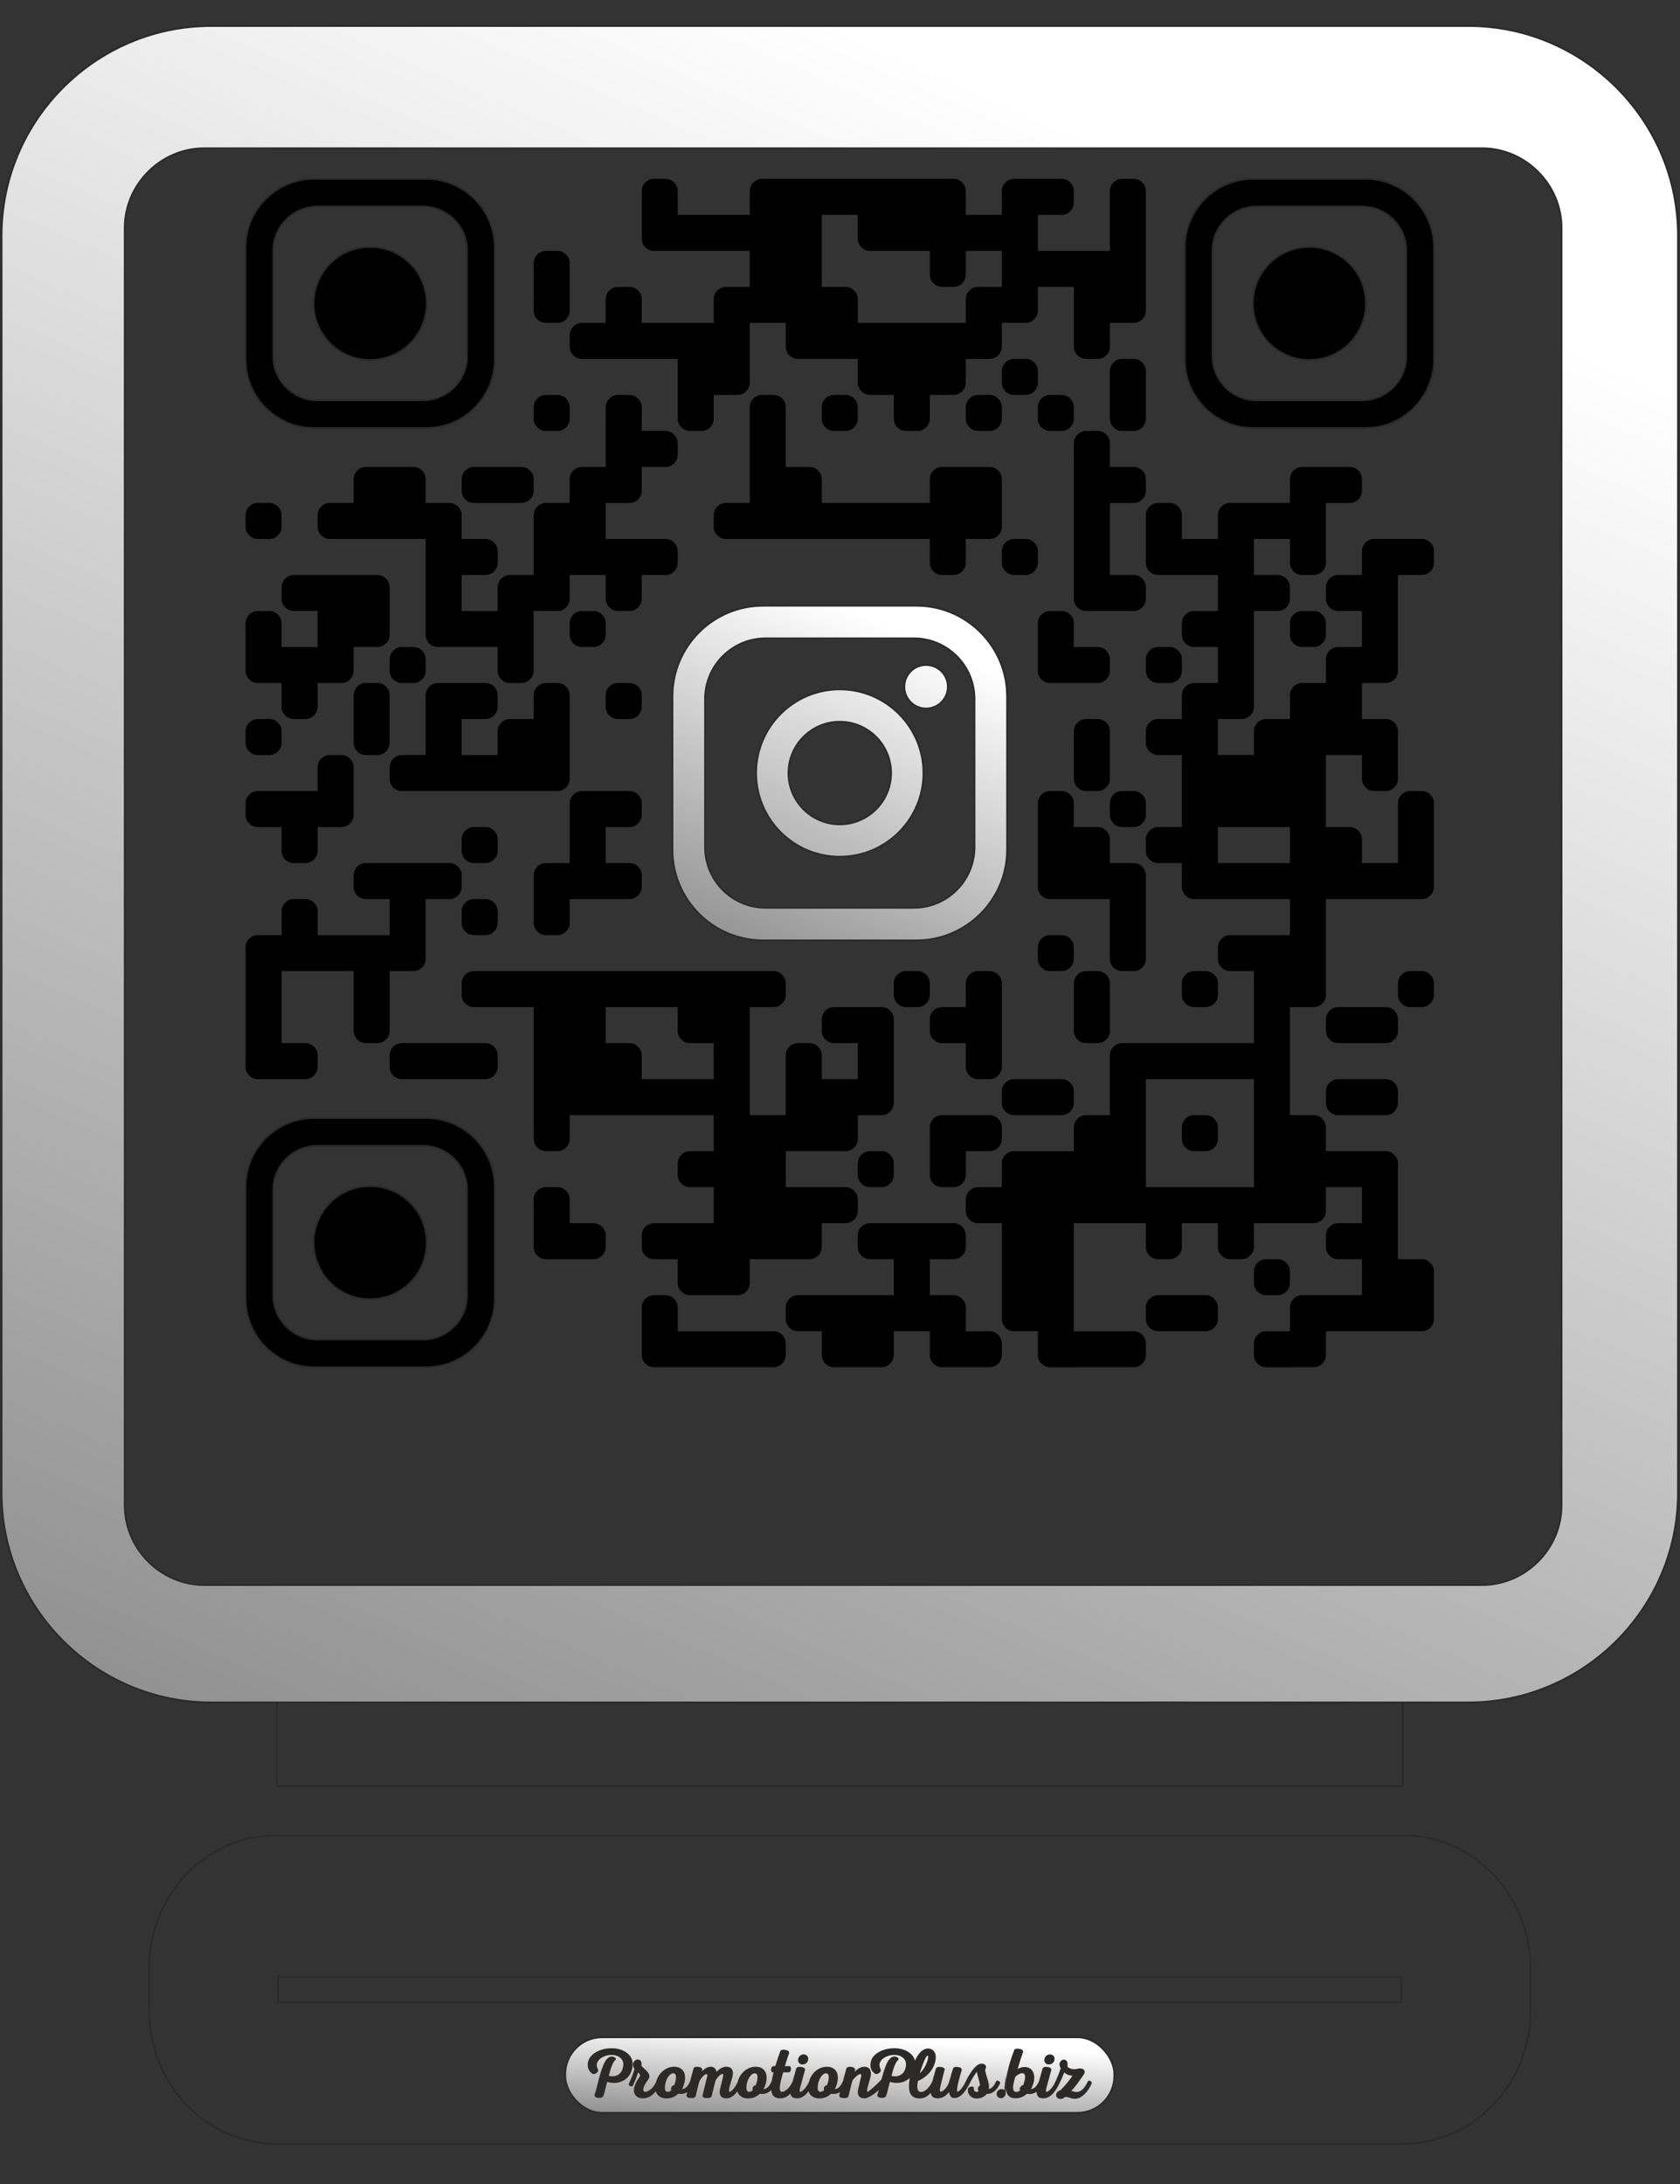 <?xml version="1.0" encoding="UTF-8"?>
<!DOCTYPE svg PUBLIC "-//W3C//DTD SVG 1.1//EN" "http://www.w3.org/Graphics/SVG/1.1/DTD/svg11.dtd">
<!-- Creator: CorelDRAW 2020 (64-Bit) -->
<svg xmlns="http://www.w3.org/2000/svg" xml:space="preserve" width="200mm" height="260mm" version="1.1" style="shape-rendering:geometricPrecision; text-rendering:geometricPrecision; image-rendering:optimizeQuality; fill-rule:evenodd; clip-rule:evenodd"
viewBox="0 0 20000 26000"
 xmlns:xlink="http://www.w3.org/1999/xlink"
 xmlns:xodm="http://www.corel.com/coreldraw/odm/2003">
 <rect x="0" y="0" width="20000" height="26000" fill="#333333" stroke="none"/>
 <defs>
  <style type="text/css">
   <![CDATA[
    .str0 {stroke:#2B2A29;stroke-width:20;stroke-miterlimit:22.926}
    .str1 {stroke:#2B2A29;stroke-width:20;stroke-miterlimit:22.926}
    .fil0 {fill:none}
    .fil6 {fill:#2B2A29}
    .fil3 {fill:black}
    .fil1 {fill:black;fill-rule:nonzero}
    .fil5 {fill:url(#id0)}
    .fil2 {fill:url(#id1)}
    .fil4 {fill:url(#id2)}
   ]]>
  </style>
  <linearGradient id="id0" gradientUnits="userSpaceOnUse" x1="-30687.84" y1="81275.37" x2="5592.54" y2="-1617.81">
   <stop offset="0" style="stop-opacity:1; stop-color:black"/>
   <stop offset="0.722" style="stop-opacity:1; stop-color:#7F7F7F"/>
   <stop offset="1" style="stop-opacity:1; stop-color:white"/>
  </linearGradient>
  <linearGradient id="id1" gradientUnits="userSpaceOnUse" xlink:href="#id0" x1="1877.55" y1="23370.25" x2="9118.21" y2="6826.82">
  </linearGradient>
  <linearGradient id="id2" gradientUnits="userSpaceOnUse" xlink:href="#id0" x1="2480.3" y1="28247.8" x2="2746.78" y2="23817.74">
  </linearGradient>
 </defs>
 <g id="Слой_x0020_1">
  <path class="fil0 str0" d="M3296.54 20266.56l0 997.82 13401.52 0 0 -997.81m-13401.52 0l-782.93 0c-1372,0 -2494.56,-1122.56 -2494.56,-2494.57l0 -14967.39c0,-1372.01 1122.56,-2494.56 2494.56,-2494.56l14967.38 0c1372,0 2494.56,1122.55 2494.56,2494.56l0 14967.39c0,1372.01 -1122.56,2494.57 -2494.56,2494.57l-782.93 0"/>
  <path class="fil1" d="M13212.59 3415.45l428.71 0 0 -428.7 0 -428.71 0 -137.32 -0.83 0c0.56,-4.47 0.83,-7.81 0.83,-10.05l0 -133.97c0,-40.74 -14.38,-75.5 -43.12,-104.25 -28.75,-28.74 -63.5,-43.12 -104.24,-43.12l-133.97 0c-40.75,0 -75.51,14.37 -104.24,43.12 -28.75,28.76 -43.14,63.51 -43.14,104.25l0 133.97c0,2.24 0.28,5.59 0.84,10.06l-0.84 -0.01 0 137.32 0 428.71 -428.7 0 0 428.7 428.7 0zm-6431.42 137.32l0.84 0 0 -137.31 0 -137.32 -0.84 0c0.56,-4.47 0.84,-7.81 0.84,-10.06l0 -133.96c0,-40.75 -14.38,-75.5 -43.13,-104.25 -28.74,-28.74 -63.5,-43.12 -104.25,-43.12l-133.97 0c-40.74,0 -75.5,14.37 -104.24,43.11 -28.75,28.76 -43.12,63.51 -43.12,104.26l0 133.97c0,2.23 0.27,5.58 0.83,10.05l-0.83 0 0 137.32 0 137.31 0.83 0c-0.56,4.47 -0.83,7.82 -0.83,10.05l0 133.97c0,40.75 14.37,75.5 43.12,104.24 28.75,28.76 63.5,43.13 104.24,43.13l133.97 0c40.75,0 75.51,-14.37 104.24,-43.12 28.76,-28.75 43.14,-63.5 43.14,-104.25l0 -133.97c0,-2.23 -0.28,-5.58 -0.84,-10.05zm429.55 720.1l428.7 0 0 -428.71 0 0 0 -137.32 -0.84 0c0.56,-4.47 0.84,-7.81 0.84,-10.06l0 -133.96c0,-40.75 -14.38,-75.5 -43.13,-104.25 -28.74,-28.74 -63.49,-43.11 -104.24,-43.11l-133.98 0c-40.75,0 -75.49,14.37 -104.24,43.11 -28.74,28.76 -43.11,63.5 -43.11,104.25l0 133.97c0,2.24 0.26,5.59 0.83,10.06l-0.83 -0.01 0 137.32 0 0 -281.36 0c-40.74,0 -75.49,14.38 -104.24,43.12 -28.74,28.75 -43.11,63.5 -43.11,104.25l0 133.97c0,40.75 14.37,75.5 43.11,104.24 28.75,28.75 63.5,43.13 104.24,43.13l281.36 0zm6001.04 -291.39l0.83 0 0 -137.32 281.35 0c40.74,0 75.49,-14.37 104.24,-43.12 28.74,-28.75 43.12,-63.5 43.12,-104.25l0 -281.33 -428.71 0 -428.7 0 0 428.7 428.7 0 0 0 -428.7 0 0 137.32 0.83 0c-0.55,4.46 -0.83,7.82 -0.83,10.05l0 133.97c0,40.75 14.37,75.5 43.12,104.24 28.75,28.75 63.5,43.13 104.25,43.13l133.97 0c40.75,0 75.5,-14.38 104.25,-43.13 28.74,-28.75 43.11,-63.49 43.11,-104.24l0 -133.97c0,-2.23 -0.26,-5.59 -0.83,-10.05zm-856.58 572.73c0,40.76 -14.38,75.5 -43.11,104.24 -28.75,28.74 -63.5,43.12 -104.25,43.12l-133.98 0c-40.74,0 -75.49,-14.38 -104.23,-43.12 -28.76,-28.75 -43.13,-63.49 -43.13,-104.24l0 -133.98c0,-40.74 14.37,-75.49 43.12,-104.24 28.75,-28.75 63.5,-43.12 104.24,-43.12l133.98 0c40.76,0 75.5,14.37 104.24,43.11 28.75,28.76 43.12,63.51 43.12,104.25l0 133.98zm-5573.17 428.7c0,40.76 -14.39,75.5 -43.13,104.24 -28.74,28.75 -63.48,43.13 -104.25,43.13l-133.97 0c-40.74,0 -75.49,-14.38 -104.23,-43.13 -28.75,-28.74 -43.13,-63.48 -43.13,-104.24l0 -133.97c0,-40.74 14.37,-75.5 43.12,-104.24 28.75,-28.75 63.5,-43.13 104.24,-43.13l133.97 0c40.77,0 75.51,14.38 104.24,43.12 28.76,28.76 43.14,63.51 43.14,104.25l0 133.97zm3429.64 0c0,40.76 -14.38,75.5 -43.12,104.24 -28.75,28.75 -63.49,43.13 -104.24,43.13l-133.98 0c-40.74,0 -75.5,-14.38 -104.24,-43.13 -28.74,-28.74 -43.13,-63.48 -43.13,-104.24l0 -133.97c0,-40.74 14.38,-75.5 43.13,-104.24 28.75,-28.75 63.5,-43.13 104.24,-43.13l133.98 0c40.75,0 75.5,14.38 104.24,43.12 28.74,28.76 43.12,63.51 43.12,104.25l0 133.97zm856.57 -144.02l0.84 0 0 -137.32 281.34 0c40.75,0 75.51,-14.37 104.24,-43.12 28.75,-28.75 43.13,-63.49 43.13,-104.24l0 -281.34 281.34 0c40.75,0 75.5,-14.38 104.24,-43.13 28.75,-28.75 43.13,-63.49 43.13,-104.24l0 -281.34 281.34 0c40.75,0 75.5,-14.37 104.24,-43.12 28.75,-28.75 43.12,-63.5 43.12,-104.25l0 -281.33 -428.7 0 -281.34 0c-40.75,0 -75.5,14.37 -104.25,43.11 -28.74,28.76 -43.12,63.5 -43.12,104.25l0 281.34 -428.71 0 -428.71 0 -428.7 0 0 428.71 0 0 0 -428.71 0 0 0 -281.34c0,-40.75 -14.38,-75.5 -43.12,-104.25 -28.75,-28.74 -63.49,-43.11 -104.24,-43.11l-281.35 0 -428.7 0 -428.7 0 -281.34 0c-40.75,0 -75.51,14.37 -104.24,43.11 -28.75,28.76 -43.13,63.5 -43.13,104.25l0 281.34 -428.7 0 -428.71 0 0 428.71 428.71 0 0 428.7 0 137.32 0.83 0c-0.56,4.47 -0.83,7.82 -0.83,10.05l0 133.97c0,40.75 14.37,75.51 43.11,104.24 28.75,28.75 63.5,43.13 104.25,43.13l133.97 0c40.75,0 75.5,-14.38 104.24,-43.13 28.75,-28.74 43.13,-63.49 43.13,-104.24l0 -133.97c0,-2.23 -0.27,-5.58 -0.84,-10.05l0.84 0 0 -137.32 281.34 0c40.75,0 75.5,-14.37 104.24,-43.12 28.74,-28.75 43.13,-63.49 43.13,-104.24l0 -281.34 0 -428.71 0 0 428.7 0 428.7 0 0 0 -428.7 0 0 281.34c0,40.75 14.38,75.5 43.12,104.24 28.75,28.75 63.49,43.13 104.24,43.13l281.34 0 428.71 0 0 281.33c0,40.75 14.38,75.5 43.12,104.24 28.75,28.76 63.5,43.13 104.25,43.13l281.33 0 0 137.32 0.85 0c-0.56,4.47 -0.85,7.82 -0.85,10.05l0 133.97c0,40.75 14.38,75.51 43.13,104.24 28.75,28.75 63.5,43.13 104.24,43.13l133.98 0c40.75,0 75.5,-14.38 104.24,-43.13 28.74,-28.74 43.12,-63.49 43.12,-104.24l0 -133.97c0,-2.23 -0.26,-5.58 -0.84,-10.05zm858.26 144.02c0,40.76 -14.39,75.5 -43.12,104.24 -28.75,28.75 -63.5,43.13 -104.25,43.13l-133.97 0c-40.74,0 -75.5,-14.38 -104.23,-43.13 -28.76,-28.74 -43.14,-63.48 -43.14,-104.24l0 -133.97c0,-40.74 14.38,-75.5 43.12,-104.24 28.76,-28.75 63.5,-43.13 104.25,-43.13l133.97 0c40.76,0 75.51,14.38 104.24,43.12 28.75,28.76 43.13,63.51 43.13,104.25l0 133.97zm857.41 0c0,40.76 -14.39,75.5 -43.12,104.24 -28.75,28.75 -63.5,43.13 -104.24,43.13l-133.98 0c-40.74,0 -75.5,-14.38 -104.23,-43.13 -28.76,-28.74 -43.14,-63.48 -43.14,-104.24l0 -133.97c0,-40.74 14.38,-75.5 43.13,-104.24 28.75,-28.75 63.5,-43.13 104.24,-43.13l133.98 0c40.76,0 75.5,14.38 104.24,43.12 28.74,28.76 43.12,63.51 43.12,104.25l0 133.97zm856.58 -144.02l0.83 0 0 -137.32 0 -137.31 -0.83 0c0.56,-4.47 0.83,-7.81 0.83,-10.06l0 -133.97c0,-40.74 -14.38,-75.49 -43.12,-104.24 -28.75,-28.75 -63.5,-43.12 -104.24,-43.12l-133.97 0c-40.75,0 -75.51,14.37 -104.24,43.12 -28.75,28.75 -43.14,63.5 -43.14,104.24l0 133.98c0,2.23 0.28,5.58 0.84,10.05l-0.84 0 0 137.31 0 137.32 0.84 0c-0.55,4.47 -0.84,7.82 -0.84,10.05l0 133.97c0,40.75 14.38,75.51 43.13,104.24 28.75,28.75 63.5,43.13 104.25,43.13l133.97 0c40.74,0 75.49,-14.38 104.24,-43.13 28.74,-28.74 43.12,-63.49 43.12,-104.24l0 -133.97c0,-2.23 -0.27,-5.58 -0.83,-10.05zm-7434.54 720.1l-281.34 0 -281.34 0c-40.74,0 -75.5,14.37 -104.24,43.12 -28.74,28.74 -43.13,63.5 -43.13,104.24l0 133.98c0,40.75 14.38,75.5 43.12,104.24 28.75,28.75 63.51,43.13 104.25,43.13l281.34 0 281.34 0c40.75,0 75.5,-14.38 104.24,-43.13 28.75,-28.74 43.13,-63.5 43.13,-104.25l0 -133.97c0,-40.74 -14.38,-75.5 -43.13,-104.24 -28.74,-28.74 -63.49,-43.12 -104.24,-43.12zm-2853.58 710.04c0,40.76 -14.39,75.5 -43.12,104.24 -28.75,28.75 -63.49,43.14 -104.25,43.14l-133.97 0c-40.74,0 -75.49,-14.39 -104.24,-43.13 -28.75,-28.75 -43.13,-63.49 -43.13,-104.25l0 -133.98c0,-40.74 14.37,-75.49 43.12,-104.23 28.76,-28.74 63.51,-43.12 104.25,-43.12l133.97 0c40.76,0 75.5,14.37 104.25,43.11 28.74,28.75 43.12,63.5 43.12,104.24l0 133.98zm6430.59 147.37l428.71 0 0 -428.7 -428.71 0 0 -281.35c0,-40.74 -14.38,-75.5 -43.12,-104.24 -28.74,-28.74 -63.49,-43.12 -104.24,-43.12l-281.34 0 0 -428.71 0 -137.32 -0.84 0c0.58,-4.47 0.84,-7.8 0.84,-10.05l0 -133.97c0,-40.74 -14.38,-75.5 -43.12,-104.24 -28.74,-28.75 -63.49,-43.13 -104.24,-43.13l-133.98 0c-40.75,0 -75.5,14.38 -104.24,43.13 -28.75,28.75 -43.12,63.5 -43.12,104.24l0 133.97c0,2.24 0.27,5.59 0.84,10.06l-0.84 -0.01 0 137.32 0 428.71 0 428.7 428.7 0 0 0.01 -428.7 0 -281.34 0c-40.75,0 -75.51,14.37 -104.24,43.11 -28.75,28.75 -43.13,63.5 -43.13,104.24l0 133.98c0,40.75 14.38,75.5 43.12,104.24 28.75,28.75 63.5,43.14 104.25,43.14l281.34 0 0 -0.01 428.7 0 428.7 0zm1713.99 137.32l0.84 0 0 -137.31 281.34 0c40.75,0 75.5,-14.39 104.24,-43.13 28.75,-28.75 43.13,-63.5 43.13,-104.25l0 -281.33 0 -281.35c0,-40.74 -14.38,-75.5 -43.12,-104.24 -28.75,-28.74 -63.5,-43.12 -104.25,-43.12l-281.34 0 -281.34 0c-40.75,0 -75.5,14.37 -104.24,43.12 -28.75,28.74 -43.13,63.5 -43.13,104.24l0 281.35 -428.71 0 -428.7 0 0 428.7 428.7 0 428.71 0 428.71 0 0 0.01 -428.71 0 0 137.31 0.84 0c-0.56,4.46 -0.84,7.82 -0.84,10.04l0 133.98c0,40.75 14.38,75.5 43.13,104.24 28.75,28.75 63.49,43.13 104.24,43.13l133.97 0c40.75,0 75.51,-14.38 104.24,-43.13 28.75,-28.74 43.13,-63.49 43.13,-104.24l0 -133.98c0,-2.22 -0.27,-5.58 -0.84,-10.04zm858.25 144.02c0,40.76 -14.38,75.5 -43.11,104.24 -28.75,28.75 -63.5,43.13 -104.25,43.13l-133.98 0c-40.74,0 -75.49,-14.39 -104.23,-43.13 -28.76,-28.74 -43.13,-63.48 -43.13,-104.24l0 -133.98c0,-40.74 14.37,-75.49 43.12,-104.23 28.75,-28.75 63.5,-43.12 104.24,-43.12l133.98 0c40.76,0 75.5,14.37 104.24,43.11 28.75,28.75 43.12,63.5 43.12,104.24l0 133.98zm3428.82 -144.02l0.84 0 0 -137.31 -428.71 0 0 137.31 0.83 0c-0.55,4.46 -0.83,7.82 -0.83,10.04l0 133.98c0,40.75 14.37,75.5 43.12,104.24 28.75,28.75 63.5,43.13 104.25,43.13l133.97 0c40.75,0 75.5,-14.38 104.25,-43.13 28.74,-28.74 43.12,-63.49 43.12,-104.24l0 -133.98c0,-2.22 -0.27,-5.58 -0.84,-10.04zm-2290.06 291.39l-281.35 0 0 -428.71 0 -428.7 281.35 0c40.74,0 75.49,-14.38 104.24,-43.13 28.74,-28.74 43.12,-63.5 43.12,-104.25l0 -133.97c0,-40.74 -14.38,-75.5 -43.12,-104.24 -28.75,-28.74 -63.5,-43.12 -104.24,-43.12l-281.35 0 0 -137.32 -0.83 0c0.56,-4.47 0.83,-7.81 0.83,-10.05l0 -133.98c0,-40.74 -14.37,-75.49 -43.11,-104.24 -28.75,-28.74 -63.5,-43.12 -104.25,-43.12l-133.97 0c-40.75,0 -75.5,14.37 -104.24,43.12 -28.75,28.75 -43.13,63.5 -43.13,104.24l0 133.98c0,2.24 0.28,5.59 0.83,10.05l-0.83 0 0 137.32 0 0 0 428.7 428.7 0 0 0.01 -428.7 0 0 428.7 0 428.71 0 0 0 281.33c0,40.75 14.37,75.5 43.12,104.24 28.75,28.75 63.5,43.14 104.25,43.14l281.33 0 281.35 0c40.74,0 75.49,-14.39 104.24,-43.13 28.74,-28.75 43.12,-63.49 43.12,-104.24l0 -133.98c0,-40.75 -14.38,-75.5 -43.12,-104.24 -28.75,-28.74 -63.5,-43.12 -104.24,-43.12zm-6283.22 710.04c0,40.76 -14.39,75.5 -43.13,104.24 -28.75,28.75 -63.49,43.13 -104.25,43.13l-133.98 0c-40.74,0 -75.49,-14.38 -104.23,-43.12 -28.74,-28.75 -43.12,-63.49 -43.12,-104.25l0 -133.98c0,-40.74 14.37,-75.49 43.11,-104.23 28.75,-28.75 63.5,-43.12 104.24,-43.12l133.98 0c40.77,0 75.51,14.37 104.24,43.11 28.75,28.76 43.14,63.51 43.14,104.25l0 133.97zm8574.12 0c0,40.76 -14.39,75.5 -43.12,104.24 -28.76,28.75 -63.5,43.13 -104.25,43.13l-133.97 0c-40.74,0 -75.5,-14.38 -104.24,-43.12 -28.75,-28.75 -43.13,-63.49 -43.13,-104.25l0 -133.98c0,-40.74 14.37,-75.49 43.12,-104.23 28.76,-28.75 63.51,-43.12 104.25,-43.12l133.97 0c40.77,0 75.51,14.37 104.25,43.11 28.74,28.76 43.12,63.51 43.12,104.25l0 133.97zm-10717.66 428.71c0,40.76 -14.39,75.5 -43.13,104.24 -28.75,28.74 -63.49,43.13 -104.24,43.13l-133.97 0c-40.74,0 -75.5,-14.39 -104.24,-43.13 -28.75,-28.74 -43.13,-63.48 -43.13,-104.24l0 -133.98c0,-40.74 14.38,-75.5 43.12,-104.23 28.75,-28.75 63.51,-43.13 104.25,-43.13l133.97 0c40.77,0 75.51,14.38 104.24,43.12 28.75,28.76 43.13,63.5 43.13,104.25l0 133.97zm1285.28 -144.02l0.84 0 0 -137.32 0 -428.7 281.33 0c40.75,0 75.51,-14.39 104.24,-43.13 28.76,-28.75 43.14,-63.49 43.14,-104.24l0 -281.34 428.71 0 0 137.31 0.83 0.01c-0.57,4.46 -0.83,7.82 -0.83,10.04l0 133.98c0,40.75 14.37,75.5 43.11,104.24 28.75,28.74 63.49,43.13 104.24,43.13l133.98 0c40.75,0 75.5,-14.39 104.24,-43.13 28.75,-28.75 43.13,-63.49 43.13,-104.24l0 -133.98c0,-2.22 -0.27,-5.58 -0.84,-10.04l0.84 0 0 -137.32 281.34 0c40.75,0 75.5,-14.38 104.24,-43.13 28.74,-28.74 43.13,-63.49 43.13,-104.24l0 -133.98c0,-40.75 -14.39,-75.5 -43.13,-104.24 -28.75,-28.74 -63.49,-43.11 -104.24,-43.11l-281.34 0 0 -0.01 -428.7 0 0 -428.7 281.33 0c40.75,0 75.5,-14.38 104.24,-43.13 28.75,-28.74 43.13,-63.5 43.13,-104.25l0 -281.33 281.34 0c40.75,0 75.5,-14.38 104.24,-43.13 28.74,-28.74 43.13,-63.49 43.13,-104.24l0 -133.98c0,-40.74 -14.39,-75.49 -43.13,-104.24 -28.75,-28.74 -63.49,-43.12 -104.24,-43.12l-281.34 0 0 -137.32 -0.84 0c0.56,-4.47 0.84,-7.8 0.84,-10.05l0 -133.97c0,-40.74 -14.38,-75.5 -43.13,-104.24 -28.74,-28.75 -63.49,-43.13 -104.24,-43.13l-133.98 0c-40.75,0 -75.49,14.38 -104.24,43.13 -28.74,28.75 -43.11,63.5 -43.11,104.24l0 133.97c0,2.24 0.26,5.59 0.83,10.06l-0.83 -0.01 0 137.32 0 428.71 -281.36 0c-40.74,0 -75.49,14.37 -104.24,43.12 -28.74,28.74 -43.11,63.5 -43.11,104.24l0 281.35 -281.35 0c-40.74,0 -75.5,14.37 -104.24,43.11 -28.75,28.75 -43.12,63.5 -43.12,104.24l0 281.35 0 0.01 0 428.7 -281.35 0c-40.74,0 -75.49,14.38 -104.24,43.12 -28.73,28.74 -43.12,63.49 -43.12,104.24l0 281.35 -428.71 0 0 -428.71 281.34 0c40.75,0 75.5,-14.38 104.24,-43.13 28.75,-28.74 43.13,-63.49 43.13,-104.24l0 -133.98c0,-40.75 -14.38,-75.5 -43.13,-104.24 -28.74,-28.74 -63.49,-43.11 -104.24,-43.11l-281.34 0 0 -0.01 0 -281.35c0,-40.74 -14.37,-75.49 -43.12,-104.24 -28.75,-28.73 -63.49,-43.11 -104.24,-43.11l-281.34 0 0 -281.35c0,-40.74 -14.38,-75.5 -43.13,-104.24 -28.75,-28.74 -63.49,-43.12 -104.24,-43.12l-281.34 0 -281.34 0c-40.75,0 -75.49,14.37 -104.25,43.12 -28.74,28.74 -43.11,63.5 -43.11,104.24l0 281.35 -281.34 0c-40.75,0 -75.5,14.37 -104.26,43.11 -28.74,28.75 -43.11,63.5 -43.11,104.24l0 133.98c0,40.75 14.37,75.5 43.11,104.24 28.76,28.75 63.51,43.14 104.26,43.14l281.34 0 0 -0.01 428.7 0 428.71 0 0 0.01 0 0 0 428.7 0 428.71 0 0 0 281.33c0,40.75 14.37,75.5 43.11,104.24 28.76,28.75 63.51,43.13 104.25,43.13l281.34 0 428.71 0 0 137.32 0.84 0c-0.57,4.47 -0.84,7.82 -0.84,10.05l0 133.97c0,40.75 14.37,75.51 43.12,104.24 28.75,28.74 63.5,43.13 104.24,43.13l133.98 0c40.75,0 75.5,-14.39 104.24,-43.13 28.75,-28.74 43.13,-63.49 43.13,-104.24l0 -133.98c0,-2.22 -0.27,-5.57 -0.84,-10.04zm6712.77 -137.32l-281.34 0 0 -137.32 -0.84 0c0.57,-4.46 0.84,-7.81 0.84,-10.05l0 -133.97c0,-40.75 -14.38,-75.5 -43.12,-104.24 -28.75,-28.75 -63.5,-43.12 -104.24,-43.12l-133.98 0c-40.75,0 -75.5,14.37 -104.24,43.12 -28.75,28.75 -43.13,63.49 -43.13,104.24l0 133.98c0,2.23 0.28,5.58 0.84,10.04l-0.84 0 0 137.32 0 281.34c0,40.75 14.38,75.5 43.13,104.24 28.74,28.74 63.49,43.13 104.24,43.13l281.34 0 281.34 0c40.75,0 75.5,-14.39 104.25,-43.13 28.74,-28.74 43.11,-63.49 43.11,-104.24l0 -133.98c0,-40.75 -14.37,-75.5 -43.11,-104.24 -28.75,-28.74 -63.5,-43.12 -104.25,-43.12zm1004.78 281.34c0,40.76 -14.38,75.5 -43.12,104.24 -28.75,28.74 -63.49,43.13 -104.25,43.13l-133.97 0c-40.74,0 -75.49,-14.39 -104.23,-43.13 -28.76,-28.74 -43.14,-63.48 -43.14,-104.24l0 -133.98c0,-40.74 14.37,-75.5 43.13,-104.23 28.75,-28.75 63.5,-43.13 104.24,-43.13l133.97 0c40.76,0 75.5,14.38 104.25,43.12 28.74,28.76 43.12,63.5 43.12,104.25l0 133.97zm-10289.79 284.69l0.84 0 0 -137.32 281.33 0c40.75,0 75.5,-14.39 104.25,-43.13 28.75,-28.74 43.13,-63.49 43.13,-104.24l0 -281.34 281.33 0c40.75,0 75.5,-14.38 104.24,-43.12 28.76,-28.75 43.13,-63.49 43.13,-104.25l0 -281.33 0 -281.35c0,-40.75 -14.37,-75.5 -43.12,-104.24 -28.75,-28.74 -63.5,-43.12 -104.25,-43.12l-281.33 0 -428.71 0 -281.34 0c-40.75,0 -75.5,14.38 -104.25,43.12 -28.74,28.74 -43.12,63.49 -43.12,104.24l0 133.98c0,40.75 14.37,75.5 43.12,104.24 28.76,28.74 63.5,43.13 104.25,43.13l281.34 0 0 428.7 -428.71 0 0 -137.32 -0.84 0c0.57,-4.46 0.84,-7.81 0.84,-10.05l0 -133.97c0,-40.75 -14.38,-75.5 -43.12,-104.24 -28.75,-28.75 -63.5,-43.12 -104.25,-43.12l-133.97 0c-40.74,0 -75.5,14.37 -104.25,43.12 -28.73,28.75 -43.12,63.49 -43.12,104.24l0 133.98c0,2.23 0.28,5.58 0.84,10.04l-0.84 0 0 137.32 0 281.34c0,40.75 14.37,75.5 43.12,104.24 28.76,28.74 63.51,43.13 104.25,43.13l281.34 0 0 137.32 0.83 0c-0.55,4.46 -0.83,7.81 -0.83,10.04l0 133.98c0,40.75 14.37,75.5 43.12,104.24 28.76,28.74 63.5,43.12 104.25,43.12l133.96 0c40.75,0 75.51,-14.38 104.25,-43.12 28.75,-28.74 43.13,-63.49 43.13,-104.24l0 -133.98c0,-2.23 -0.28,-5.58 -0.84,-10.04zm3859.2 144.02c0,40.75 -14.39,75.5 -43.13,104.24 -28.74,28.74 -63.48,43.12 -104.24,43.12l-133.98 0c-40.74,0 -75.49,-14.38 -104.23,-43.12 -28.75,-28.74 -43.12,-63.49 -43.12,-104.24l0 -133.98c0,-40.74 14.37,-75.5 43.11,-104.24 28.75,-28.74 63.5,-43.12 104.24,-43.12l133.98 0c40.77,0 75.51,14.37 104.24,43.12 28.75,28.75 43.13,63.5 43.13,104.24l0 133.98zm-4287.07 428.7c0,40.76 -14.39,75.5 -43.12,104.24 -28.75,28.74 -63.49,43.12 -104.25,43.12l-133.97 0c-40.74,0 -75.49,-14.38 -104.24,-43.12 -28.75,-28.74 -43.13,-63.48 -43.13,-104.24l0 -133.98c0,-40.74 14.37,-75.5 43.12,-104.23 28.76,-28.75 63.51,-43.13 104.25,-43.13l133.97 0c40.76,0 75.5,14.38 104.25,43.12 28.74,28.75 43.12,63.5 43.12,104.24l0 133.98zm1285.29 -144.02l0.83 0 0 -137.32 0 -137.32 -0.83 0c0.56,-4.46 0.83,-7.81 0.83,-10.04l0 -133.98c0,-40.74 -14.37,-75.5 -43.12,-104.24 -28.75,-28.74 -63.5,-43.12 -104.25,-43.12l-133.97 0c-40.75,0 -75.49,14.37 -104.25,43.12 -28.74,28.74 -43.11,63.49 -43.11,104.24l0 133.98c0,2.23 0.27,5.59 0.83,10.05l-0.83 -0.01 0 137.32 0 137.32 0.83 0c-0.56,4.47 -0.83,7.82 -0.83,10.04l0 133.98c0,40.75 14.37,75.5 43.11,104.24 28.76,28.74 63.5,43.12 104.25,43.12l133.97 0c40.75,0 75.5,-14.38 104.24,-43.12 28.76,-28.74 43.13,-63.49 43.13,-104.24l0 -133.98c0,-2.22 -0.27,-5.57 -0.83,-10.04zm429.54 438.75l0 -147.37 -281.34 0c-40.75,0 -75.5,14.38 -104.25,43.13 -28.74,28.74 -43.12,63.49 -43.12,104.24l0 133.98c0,40.75 14.38,75.5 43.12,104.24 28.75,28.74 63.5,43.12 104.25,43.12l281.34 0 0 -281.34zm1714.83 -147.37l-428.71 0 0 0 428.71 0 0 -428.7 0 -137.32 -0.84 0c0.56,-4.46 0.84,-7.81 0.84,-10.04l0 -133.98c0,-40.74 -14.38,-75.5 -43.13,-104.24 -28.74,-28.74 -63.5,-43.12 -104.25,-43.12l-133.97 0c-40.74,0 -75.5,14.37 -104.24,43.12 -28.75,28.74 -43.12,63.49 -43.12,104.24l0 133.98c0,2.23 0.27,5.59 0.83,10.05l-0.83 -0.01 0 137.32 -281.35 0c-40.74,0 -75.49,14.38 -104.24,43.12 -28.73,28.74 -43.12,63.49 -43.12,104.24l0 281.34 -428.71 0 0 -428.7 281.34 0c40.75,0 75.5,-14.38 104.24,-43.12 28.75,-28.74 43.13,-63.49 43.13,-104.24l0 -133.98c0,-40.75 -14.38,-75.5 -43.13,-104.24 -28.74,-28.74 -63.49,-43.12 -104.24,-43.12l-281.34 0 -281.34 0c-40.74,0 -75.49,14.37 -104.24,43.12 -28.74,28.74 -43.12,63.49 -43.12,104.24l0 281.34 0 0 0 428.7 0 428.71 428.7 0 428.71 0 428.71 0 0 0 281.33 0c40.75,0 75.51,-14.38 104.24,-43.12 28.76,-28.75 43.14,-63.49 43.14,-104.24l0 -281.35zm6429.75 137.33l0.83 0 0 -137.33 0 -137.32 -0.83 0c0.56,-4.46 0.83,-7.81 0.83,-10.05l0 -133.97c0,-40.75 -14.37,-75.5 -43.11,-104.24 -28.75,-28.74 -63.5,-43.12 -104.25,-43.12l-133.97 0c-40.75,0 -75.5,14.38 -104.24,43.12 -28.75,28.74 -43.13,63.49 -43.13,104.24l0 133.98c0,2.23 0.28,5.58 0.83,10.04l-0.83 0 0 137.32 0 137.33 0.83 0c-0.55,4.46 -0.83,7.81 -0.83,10.04l0 133.98c0,40.75 14.37,75.5 43.12,104.24 28.75,28.74 63.5,43.12 104.25,43.12l133.97 0c40.75,0 75.5,-14.38 104.25,-43.12 28.74,-28.75 43.11,-63.49 43.11,-104.24l0 -133.98c0,-2.23 -0.26,-5.58 -0.83,-10.04zm429.54 572.72c0,40.76 -14.38,75.51 -43.12,104.24 -28.75,28.74 -63.49,43.12 -104.24,43.12l-133.97 0c-40.75,0 -75.5,-14.38 -104.24,-43.12 -28.76,-28.74 -43.14,-63.48 -43.14,-104.24l0 -133.97c0,-40.75 14.38,-75.5 43.13,-104.24 28.76,-28.75 63.5,-43.13 104.25,-43.13l133.97 0c40.76,0 75.5,14.38 104.24,43.12 28.74,28.76 43.12,63.5 43.12,104.25l0 133.97zm-428.71 1433.48l428.71 0 0 -428.7 0 -281.34c0,-40.75 -14.38,-75.5 -43.12,-104.24 -28.75,-28.75 -63.5,-43.13 -104.24,-43.13l-281.35 0 0 -281.34c0,-40.75 -14.37,-75.5 -43.11,-104.24 -28.75,-28.74 -63.5,-43.13 -104.25,-43.13l-281.34 0 0 -137.32 -0.84 0c0.57,-4.46 0.84,-7.8 0.84,-10.04l0 -133.97c0,-40.75 -14.38,-75.51 -43.12,-104.24 -28.75,-28.75 -63.5,-43.13 -104.24,-43.13l-133.98 0c-40.75,0 -75.5,14.38 -104.24,43.13 -28.75,28.74 -43.13,63.49 -43.13,104.24l0 133.97c0,2.23 0.28,5.59 0.84,10.05l-0.84 -0.01 0 137.32 0 428.71 0 281.34c0,40.75 14.38,75.51 43.13,104.24 28.74,28.75 63.49,43.13 104.24,43.13l281.34 0 0 -428.71 0 0 0 428.71 428.7 0 0 428.7zm-428.7 281.35c0,40.75 -14.39,75.5 -43.12,104.24 -28.75,28.74 -63.5,43.12 -104.24,43.12l-133.98 0c-40.74,0 -75.5,-14.38 -104.23,-43.11 -28.76,-28.75 -43.14,-63.5 -43.14,-104.25l0 -133.98c0,-40.74 14.38,-75.49 43.13,-104.23 28.75,-28.76 63.5,-43.13 104.24,-43.13l133.98 0c40.76,0 75.5,14.37 104.24,43.12 28.74,28.75 43.12,63.5 43.12,104.24l0 133.98zm856.58 -144.03l0.83 0 0 -137.31 -428.71 0 0 137.31 0.84 0c-0.55,4.48 -0.84,7.82 -0.84,10.05l0 133.98c0,40.75 14.38,75.5 43.13,104.24 28.75,28.74 63.5,43.12 104.25,43.12l133.97 0c40.74,0 75.49,-14.38 104.24,-43.11 28.74,-28.75 43.12,-63.5 43.12,-104.25l0 -133.98c0,-2.23 -0.27,-5.57 -0.83,-10.05zm1715.66 291.39l428.71 0 0 -428.7 -428.71 0 0 428.7zm-4287.07 281.35c0,40.75 -14.38,75.49 -43.12,104.24 -28.74,28.74 -63.49,43.12 -104.24,43.12l-133.98 0c-40.74,0 -75.49,-14.39 -104.23,-43.12 -28.75,-28.75 -43.14,-63.5 -43.14,-104.24l0 -133.98c0,-40.74 14.38,-75.5 43.13,-104.23 28.75,-28.76 63.5,-43.14 104.24,-43.14l133.98 0c40.75,0 75.5,14.38 104.24,43.13 28.74,28.75 43.12,63.5 43.12,104.24l0 133.98zm3429.66 0c0,40.75 -14.39,75.49 -43.12,104.24 -28.75,28.74 -63.49,43.12 -104.25,43.12l-133.97 0c-40.74,0 -75.49,-14.39 -104.24,-43.12 -28.75,-28.75 -43.13,-63.5 -43.13,-104.24l0 -133.98c0,-40.74 14.37,-75.5 43.13,-104.23 28.75,-28.76 63.49,-43.14 104.24,-43.14l133.97 0c40.76,0 75.5,14.38 104.24,43.13 28.75,28.75 43.13,63.5 43.13,104.24l0 133.98zm2572.24 0c0,40.75 -14.38,75.49 -43.12,104.24 -28.75,28.74 -63.49,43.12 -104.25,43.12l-133.97 0c-40.74,0 -75.49,-14.39 -104.24,-43.12 -28.75,-28.75 -43.13,-63.5 -43.13,-104.24l0 -133.98c0,-40.74 14.37,-75.5 43.12,-104.23 28.76,-28.76 63.51,-43.14 104.25,-43.14l133.97 0c40.76,0 75.5,14.38 104.25,43.13 28.74,28.75 43.12,63.5 43.12,104.24l0 133.98zm-3859.2 284.68l0.83 0 0 -137.32 0 -137.32 -0.83 0c0.56,-4.46 0.83,-7.81 0.83,-10.05l0 -133.97c0,-40.75 -14.37,-75.5 -43.11,-104.24 -28.75,-28.75 -63.5,-43.13 -104.25,-43.13l-133.97 0c-40.75,0 -75.5,14.38 -104.24,43.13 -28.75,28.74 -43.13,63.49 -43.13,104.24l0 133.98c0,2.22 0.28,5.58 0.83,10.04l-0.83 0 0 137.32 0 137.31 0.83 0.01c-0.55,4.47 -0.83,7.81 -0.83,10.05l0 133.97c0,40.75 14.37,75.5 43.12,104.25 28.75,28.73 63.5,43.11 104.25,43.11l133.97 0c40.75,0 75.5,-14.38 104.25,-43.11 28.74,-28.75 43.11,-63.5 43.11,-104.25l0 -133.97c0,-2.24 -0.26,-5.58 -0.83,-10.05zm3283.12 -137.32l-281.34 0 -281.33 0c-40.75,0 -75.5,14.37 -104.25,43.13 -28.74,28.74 -43.12,63.49 -43.12,104.24l0 133.97c0,40.75 14.37,75.5 43.12,104.25 28.75,28.73 63.5,43.11 104.25,43.11l281.33 0 281.34 0c40.75,0 75.5,-14.38 104.25,-43.11 28.74,-28.75 43.12,-63.5 43.12,-104.25l0 -133.97c0,-40.75 -14.38,-75.5 -43.12,-104.24 -28.75,-28.76 -63.5,-43.13 -104.25,-43.13zm-4569.24 566.02l0.84 0 0 -137.32 0 -428.7 0 -137.32 -0.84 0c0.57,-4.46 0.84,-7.81 0.84,-10.05l0 -133.97c0,-40.75 -14.38,-75.5 -43.12,-104.24 -28.75,-28.75 -63.5,-43.13 -104.25,-43.13l-133.97 0c-40.75,0 -75.5,14.38 -104.25,43.13 -28.74,28.74 -43.12,63.49 -43.12,104.24l0 133.98c0,2.22 0.28,5.58 0.84,10.04l-0.84 0 0 137.32 -281.34 0c-40.75,0 -75.5,14.37 -104.24,43.13 -28.75,28.74 -43.13,63.49 -43.13,104.24l0 133.97c0,40.75 14.38,75.5 43.13,104.25 28.75,28.73 63.49,43.11 104.24,43.11l281.34 0 0 137.32 0.84 0c-0.56,4.48 -0.84,7.82 -0.84,10.06l0 133.97c0,40.74 14.38,75.5 43.12,104.24 28.75,28.74 63.5,43.12 104.25,43.12l133.97 0c40.75,0 75.5,-14.38 104.24,-43.12 28.75,-28.75 43.13,-63.5 43.13,-104.24l0 -133.98c0,-2.23 -0.27,-5.57 -0.84,-10.05zm710.89 291.39l-281.35 0 -281.34 0c-40.75,0 -75.49,14.37 -104.24,43.13 -28.75,28.75 -43.12,63.49 -43.12,104.24l0 133.97c0,40.75 14.37,75.5 43.12,104.25 28.75,28.74 63.49,43.12 104.24,43.12l281.34 0 281.35 0c40.74,0 75.49,-14.38 104.24,-43.12 28.74,-28.75 43.12,-63.5 43.12,-104.25l0 -133.97c0,-40.75 -14.38,-75.5 -43.12,-104.24 -28.75,-28.75 -63.5,-43.13 -104.24,-43.13zm3858.35 0l-281.34 0 -281.33 0c-40.75,0 -75.5,14.37 -104.25,43.13 -28.74,28.75 -43.12,63.49 -43.12,104.24l0 133.97c0,40.75 14.37,75.5 43.12,104.25 28.75,28.74 63.5,43.12 104.25,43.12l281.33 0 281.34 0c40.75,0 75.5,-14.38 104.25,-43.12 28.74,-28.75 43.12,-63.5 43.12,-104.25l0 -133.97c0,-40.75 -14.38,-75.5 -43.12,-104.24 -28.75,-28.75 -63.5,-43.13 -104.25,-43.13zm-6711.94 857.41l0 0.01 281.35 0c40.75,0 75.5,-14.38 104.24,-43.12 28.74,-28.75 43.12,-63.51 43.12,-104.25l0 -281.34 281.34 0c40.75,0 75.51,-14.38 104.24,-43.12 28.74,-28.75 43.12,-63.5 43.12,-104.25l0 -281.34 0 -428.71 0 -281.33c0,-40.75 -14.38,-75.5 -43.12,-104.24 -28.74,-28.76 -63.49,-43.13 -104.24,-43.13l-281.34 0 -281.34 0c-40.75,0 -75.5,14.37 -104.24,43.13 -28.75,28.74 -43.13,63.49 -43.13,104.24l0 133.97c0,40.75 14.38,75.5 43.13,104.25 28.74,28.73 63.49,43.11 104.24,43.11l281.34 0 0 0 0 428.71 0 0 -428.71 0 0 -137.32 -0.83 0c0.57,-4.46 0.83,-7.81 0.83,-10.04l0 -133.97c0,-40.75 -14.38,-75.51 -43.12,-104.24 -28.74,-28.76 -63.49,-43.14 -104.24,-43.14l-133.98 0c-40.75,0 -75.5,14.38 -104.24,43.14 -28.74,28.75 -43.12,63.49 -43.12,104.24l0 133.97c0,2.23 0.28,5.59 0.84,10.05l-0.84 -0.01 0 137.32 0 428.71 -428.7 0 0 -428.71 0 -428.71 0 -428.7 281.34 0c40.75,0 75.5,-14.38 104.24,-43.12 28.74,-28.75 43.12,-63.5 43.12,-104.24l0 -133.98c0,-40.75 -14.38,-75.5 -43.12,-104.24 -28.74,-28.75 -63.49,-43.13 -104.24,-43.13l-281.34 0 0 0 -428.71 0 -428.7 0 -428.71 0 0 428.71 428.71 0 0 281.34c0,40.74 14.37,75.5 43.11,104.24 28.75,28.74 63.5,43.12 104.25,43.12l281.34 0 0 428.71 -428.7 0 -428.71 0 0 428.71 428.71 0 428.7 0 0 428.7 428.71 0 428.7 0 428.7 0zm4715.78 -147.36c0,40.76 -14.39,75.5 -43.12,104.24 -28.75,28.74 -63.49,43.13 -104.25,43.13l-133.97 0c-40.74,0 -75.49,-14.39 -104.24,-43.12 -28.75,-28.75 -43.13,-63.49 -43.13,-104.25l0 -133.97c0,-40.75 14.37,-75.5 43.13,-104.24 28.75,-28.75 63.49,-43.13 104.24,-43.13l133.97 0c40.76,0 75.5,14.37 104.24,43.13 28.75,28.75 43.13,63.49 43.13,104.24l0 133.97zm-3858.37 428.7c0,40.76 -14.38,75.5 -43.12,104.25 -28.74,28.74 -63.48,43.13 -104.24,43.13l-133.97 0c-40.75,0 -75.5,-14.39 -104.24,-43.12 -28.75,-28.76 -43.13,-63.5 -43.13,-104.26l0 -133.97c0,-40.74 14.38,-75.49 43.12,-104.24 28.76,-28.74 63.5,-43.12 104.25,-43.12l133.97 0c40.76,0 75.51,14.37 104.24,43.12 28.74,28.75 43.12,63.5 43.12,104.24l0 133.97zm856.58 -144.02l0.84 0 0 -137.31 281.34 0c40.75,0 75.5,-14.38 104.24,-43.12 28.75,-28.75 43.13,-63.51 43.13,-104.25l0 -133.97c0,-40.75 -14.38,-75.51 -43.12,-104.24 -28.75,-28.75 -63.5,-43.13 -104.25,-43.13l-281.34 0 -281.34 0c-40.75,0 -75.5,14.37 -104.24,43.13 -28.75,28.74 -43.13,63.49 -43.13,104.24l0 281.34 0 137.31 0.84 0c-0.56,4.48 -0.84,7.82 -0.84,10.05l0 133.97c0,40.75 14.38,75.5 43.13,104.25 28.75,28.75 63.49,43.13 104.24,43.13l133.97 0c40.75,0 75.51,-14.38 104.24,-43.12 28.75,-28.76 43.13,-63.51 43.13,-104.26l0 -133.97c0,-2.23 -0.27,-5.57 -0.84,-10.05zm3430.5 291.39l-428.71 0 -428.71 0 -428.71 0 0 -428.7 -428.71 0 0 -0.01 428.71 0 0 -428.7 0 -428.71 428.71 0 428.71 0 428.71 0 0 428.71 0 428.7 428.7 0 0 0.01 -428.7 0 0 428.7zm-6430.6 1286.12l281.34 0c40.75,0 75.5,-14.38 104.24,-43.11 28.74,-28.76 43.13,-63.5 43.13,-104.26l0 -281.34 428.7 0 281.34 0c40.75,0 75.5,-14.37 104.24,-43.11 28.74,-28.76 43.12,-63.5 43.12,-104.25l0 -281.34 281.35 0c40.75,0 75.5,-14.38 104.24,-43.12 28.74,-28.75 43.12,-63.5 43.12,-104.25l0 -133.97c0,-40.75 -14.38,-75.5 -43.12,-104.24 -28.75,-28.75 -63.49,-43.12 -104.24,-43.12l-281.35 0 0 -0.01 -428.7 0 0 -428.7 -428.7 0 -428.71 0 -281.34 0c-40.75,0 -75.5,14.37 -104.24,43.12 -28.74,28.75 -43.12,63.49 -43.12,104.24l0 133.97c0,40.75 14.37,75.5 43.11,104.25 28.75,28.75 63.5,43.13 104.25,43.13l281.34 0 0 428.7 -428.7 0 -281.35 0c-40.75,0 -75.5,14.38 -104.24,43.12 -28.74,28.75 -43.12,63.5 -43.12,104.25l0 133.97c0,40.75 14.37,75.5 43.11,104.25 28.75,28.74 63.5,43.11 104.25,43.11l281.35 0 0 281.34c0,40.75 14.37,75.5 43.11,104.25 28.75,28.74 63.5,43.12 104.25,43.12l281.34 0zm6859.3 -147.37c0,40.76 -14.39,75.5 -43.12,104.25 -28.75,28.74 -63.49,43.12 -104.25,43.12l-133.97 0c-40.74,0 -75.49,-14.38 -104.24,-43.11 -28.75,-28.76 -43.12,-63.5 -43.12,-104.26l0 -133.97c0,-40.74 14.37,-75.49 43.12,-104.24 28.75,-28.75 63.5,-43.13 104.24,-43.13l133.97 0c40.77,0 75.51,14.38 104.25,43.13 28.74,28.76 43.12,63.5 43.12,104.25l0 133.96zm-1004.78 147.37l-281.34 0 -281.34 0c-40.74,0 -75.5,14.38 -104.24,43.13 -28.74,28.76 -43.13,63.5 -43.13,104.25l0 133.96c0,40.75 14.37,75.51 43.13,104.25 28.75,28.74 63.5,43.12 104.24,43.12l281.34 0 281.34 0c40.74,0 75.5,-14.38 104.24,-43.12 28.75,-28.75 43.13,-63.5 43.13,-104.25l0 -133.97c0,-40.75 -14.38,-75.5 -43.12,-104.25 -28.75,-28.74 -63.51,-43.12 -104.25,-43.12zm-5144.47 428.71l-281.34 0 -428.71 0 -428.7 0 0 -137.32 -0.85 0c0.57,-4.46 0.85,-7.81 0.85,-10.05l0 -133.96c0,-40.75 -14.39,-75.51 -43.13,-104.25 -28.75,-28.75 -63.49,-43.13 -104.24,-43.13l-133.98 0c-40.75,0 -75.5,14.38 -104.24,43.13 -28.74,28.76 -43.12,63.5 -43.12,104.25l0 133.96c0,2.24 0.27,5.59 0.83,10.06l-0.83 -0.01 0 137.32 0 281.34c0,40.75 14.37,75.5 43.11,104.25 28.75,28.74 63.5,43.12 104.25,43.12l281.35 0 0 -0.01 428.7 0 428.71 0 0 0.01 281.34 0c40.75,0 75.5,-14.38 104.24,-43.12 28.74,-28.75 43.12,-63.5 43.12,-104.25l0 -133.97c0,-40.75 -14.38,-75.5 -43.12,-104.25 -28.74,-28.74 -63.49,-43.12 -104.24,-43.12zm2572.23 0l-281.34 0 0 -281.33c0,-40.75 -14.38,-75.51 -43.12,-104.25 -28.74,-28.75 -63.5,-43.13 -104.25,-43.13l-281.34 0 0 -428.71 281.34 0c40.75,0 75.51,-14.37 104.24,-43.11 28.75,-28.76 43.13,-63.5 43.13,-104.25l0 -133.97c0,-40.75 -14.38,-75.5 -43.12,-104.25 -28.74,-28.74 -63.5,-43.12 -104.25,-43.12l-281.34 0 -428.71 0 -281.33 0c-40.75,0 -75.51,14.38 -104.24,43.12 -28.75,28.75 -43.13,63.5 -43.13,104.25l0 133.97c0,40.75 14.38,75.5 43.12,104.25 28.75,28.74 63.5,43.11 104.25,43.11l281.33 0 0 428.71 -428.7 0 0 428.71 0 0 0 -428.71 -428.71 0 -281.34 0c-40.75,0 -75.5,14.38 -104.24,43.13 -28.74,28.76 -43.12,63.5 -43.12,104.25l0 133.96c0,40.75 14.38,75.51 43.12,104.25 28.75,28.74 63.49,43.12 104.24,43.12l281.34 0 0 281.34c0,40.75 14.38,75.5 43.13,104.25 28.74,28.74 63.49,43.12 104.24,43.12l281.34 0 281.34 0c40.75,0 75.51,-14.38 104.24,-43.12 28.74,-28.75 43.12,-63.5 43.12,-104.25l0 -281.34 428.71 0 0 281.34c0,40.75 14.38,75.5 43.13,104.25 28.75,28.74 63.49,43.12 104.24,43.12l281.34 0 281.34 0c40.75,0 75.5,-14.38 104.24,-43.12 28.75,-28.75 43.13,-63.5 43.13,-104.25l0 -133.97c0,-40.75 -14.38,-75.5 -43.12,-104.25 -28.75,-28.74 -63.5,-43.12 -104.25,-43.12zm1714.83 0l-281.35 0 -428.7 0 0 428.7 428.7 0 0 0.01 281.35 0c40.74,0 75.49,-14.38 104.24,-43.12 28.74,-28.75 43.12,-63.5 43.12,-104.25l0 -133.97c0,-40.75 -14.38,-75.5 -43.12,-104.25 -28.75,-28.74 -63.5,-43.12 -104.24,-43.12zm1862.19 428.71l281.34 0c40.75,0 75.5,-14.38 104.25,-43.12 28.74,-28.75 43.12,-63.5 43.12,-104.25l0 -281.34 428.7 0 428.71 0 281.34 0c40.75,0 75.5,-14.38 104.25,-43.12 28.74,-28.75 43.12,-63.5 43.12,-104.25l0 -281.34 0 -281.33c0,-40.75 -14.38,-75.5 -43.12,-104.25 -28.75,-28.75 -63.5,-43.13 -104.25,-43.13l-281.34 0 0 -428.7 0 -428.7 0 -0.01 0 -281.34c0,-40.75 -14.38,-75.5 -43.12,-104.24 -28.75,-28.74 -63.5,-43.12 -104.25,-43.12l-281.34 0 -428.7 0 0 -281.34c0,-40.75 -14.38,-75.5 -43.12,-104.24 -28.76,-28.75 -63.5,-43.13 -104.25,-43.13l-281.34 0 0 -428.71 0 -428.71 0 -428.7 281.34 0c40.75,0 75.5,-14.38 104.25,-43.12 28.74,-28.75 43.12,-63.5 43.12,-104.24l0 -281.35 -428.71 0 0 0 0 -428.7 -428.7 0 -281.35 0c-40.74,0 -75.49,14.37 -104.24,43.12 -28.75,28.75 -43.12,63.49 -43.12,104.24l0 133.98c0,40.75 14.37,75.5 43.12,104.24 28.75,28.74 63.5,43.12 104.24,43.12l281.35 0 0 428.71 0 428.7 -428.71 0 -428.71 0 -428.71 0 -281.33 0c-40.75,0 -75.51,14.38 -104.24,43.14 -28.75,28.75 -43.14,63.49 -43.14,104.24l0 281.33 0 428.71 -281.33 0c-40.75,0 -75.5,14.37 -104.24,43.13 -28.75,28.74 -43.13,63.49 -43.13,104.24l0 281.34 -428.71 0 -281.34 0c-40.75,0 -75.49,14.37 -104.24,43.12 -28.75,28.75 -43.12,63.49 -43.12,104.24l0 281.34 0 0.01 -281.34 0c-40.75,0 -75.5,14.37 -104.25,43.12 -28.74,28.75 -43.12,63.49 -43.12,104.24l0 133.97c0,40.75 14.38,75.5 43.12,104.25 28.75,28.74 63.5,43.12 104.25,43.12l281.34 0 0 428.7 0 428.71 0 281.34c0,40.75 14.37,75.5 43.12,104.25 28.75,28.74 63.49,43.12 104.24,43.12l281.34 0 0 281.34c0,40.75 14.38,75.5 43.13,104.25 28.74,28.74 63.49,43.12 104.24,43.12l281.34 0 0 -428.71 0 -428.71 0 -428.71 0 -428.7 0 -428.71 0 -428.7 0 0 0 428.7 0 428.71 428.7 0 428.71 0 0 137.31 0.84 0.01c-0.56,4.47 -0.84,7.82 -0.84,10.05l0 133.97c0,40.75 14.37,75.5 43.13,104.25 28.75,28.74 63.5,43.11 104.24,43.11l133.97 0c40.75,0 75.5,-14.37 104.25,-43.11 28.74,-28.76 43.12,-63.5 43.12,-104.25l0 -133.97c0,-2.23 -0.27,-5.58 -0.84,-10.05l0.84 0 0 -137.32 428.71 0 0 137.31 0.83 0.01c-0.55,4.47 -0.83,7.82 -0.83,10.05l0 133.97c0,40.75 14.37,75.5 43.12,104.25 28.75,28.74 63.5,43.11 104.24,43.11l133.97 0c40.75,0 75.5,-14.37 104.25,-43.11 28.75,-28.76 43.13,-63.5 43.13,-104.25l0 -133.97c0,-2.23 -0.28,-5.58 -0.84,-10.05l0.84 0 0 -137.32 428.7 0 0 0 281.34 0c40.75,0 75.5,-14.38 104.25,-43.12 28.74,-28.75 43.12,-63.5 43.12,-104.25l0 -281.33 -428.71 0 0 -0.01 0 -428.7 0 0 0 428.7 428.71 0 428.7 0 0 0.01 0 428.7 -281.33 0c-40.75,0 -75.5,14.38 -104.25,43.12 -28.74,28.75 -43.12,63.5 -43.12,104.25l0 133.97c0,40.75 14.37,75.5 43.12,104.25 28.75,28.74 63.5,43.11 104.25,43.11l281.33 0 0 428.71 -428.7 0 -281.34 0c-40.75,0 -75.5,14.38 -104.25,43.13 -28.74,28.76 -43.12,63.5 -43.12,104.25l0 281.33 -281.34 0c-40.75,0 -75.49,14.37 -104.24,43.12 -28.75,28.75 -43.12,63.5 -43.12,104.25l0 133.97c0,40.75 14.37,75.5 43.12,104.25 28.75,28.74 63.49,43.12 104.24,43.12l281.34 0zm0 -5144.49l428.71 0 0 -428.7 428.7 0 428.71 0 281.34 0c40.75,0 75.5,-14.38 104.25,-43.12 28.74,-28.74 43.12,-63.5 43.12,-104.25l0 -281.34 0 -428.71 0 -137.32 -0.84 0c0.57,-4.46 0.84,-7.8 0.84,-10.04l0 -133.97c0,-40.75 -14.38,-75.51 -43.12,-104.24 -28.75,-28.75 -63.5,-43.13 -104.25,-43.13l-133.97 0c-40.75,0 -75.5,14.38 -104.25,43.13 -28.75,28.74 -43.12,63.49 -43.12,104.24l0 133.97c0,2.23 0.28,5.59 0.84,10.05l-0.84 -0.01 0 137.32 0 428.71 -428.71 0 0 -281.34c0,-40.75 -14.37,-75.5 -43.11,-104.24 -28.76,-28.74 -63.5,-43.13 -104.26,-43.13l-281.33 0 0 -428.7 0 -428.71 428.7 0 0 0 0 137.33 0.84 0c-0.56,4.46 -0.84,7.81 -0.84,10.04l0 133.98c0,40.75 14.38,75.5 43.12,104.24 28.76,28.74 63.51,43.12 104.26,43.12l133.96 0c40.75,0 75.5,-14.38 104.25,-43.12 28.74,-28.75 43.12,-63.49 43.12,-104.24l0 -133.98c0,-2.23 -0.27,-5.58 -0.83,-10.04l0.83 0 0 -137.33 0 -281.34c0,-40.75 -14.38,-75.5 -43.12,-104.24 -28.75,-28.74 -63.5,-43.12 -104.25,-43.12l-281.34 0 -428.7 0 0 0 428.7 0 0 -428.7 281.34 0c40.75,0 75.5,-14.39 104.25,-43.13 28.74,-28.74 43.12,-63.49 43.12,-104.24l0 -281.34 0 -428.7 0 -428.71 281.34 0c40.75,0 75.5,-14.38 104.25,-43.13 28.74,-28.74 43.12,-63.49 43.12,-104.24l0 -133.98c0,-40.75 -14.38,-75.5 -43.12,-104.24 -28.75,-28.74 -63.5,-43.11 -104.25,-43.11l-281.34 0 -281.33 0c-40.75,0 -75.51,14.37 -104.25,43.11 -28.74,28.75 -43.13,63.49 -43.13,104.24l0 281.35 -281.33 0c-40.75,0 -75.5,14.38 -104.25,43.12 -28.74,28.74 -43.12,63.49 -43.12,104.24l0 133.98c0,40.75 14.37,75.5 43.12,104.24 28.75,28.74 63.5,43.13 104.25,43.13l281.33 0 0 428.7 -281.33 0c-40.75,0 -75.5,14.38 -104.25,43.13 -28.74,28.75 -43.12,63.49 -43.12,104.24l0 281.34 -281.34 0c-40.75,0 -75.5,14.37 -104.25,43.12 -28.74,28.74 -43.12,63.49 -43.12,104.24l0 281.34 -281.34 0c-40.75,0 -75.49,14.38 -104.24,43.12 -28.75,28.74 -43.12,63.49 -43.12,104.24l0 281.34 -428.71 0 0 -428.7 281.33 0c40.75,0 75.5,-14.38 104.25,-43.12 28.75,-28.74 43.13,-63.49 43.13,-104.24l0 -281.34 0 -428.71 0 -428.7 281.33 0c40.75,0 75.5,-14.39 104.25,-43.13 28.74,-28.75 43.12,-63.49 43.12,-104.24l0 -133.98c0,-40.75 -14.38,-75.5 -43.12,-104.24 -28.75,-28.74 -63.5,-43.12 -104.25,-43.12l-281.33 0 0 -428.7 0 -0.01 428.7 0 0 -428.7 0 0 0 428.7 428.71 0 0 -428.7 281.33 0c40.75,0 75.5,-14.38 104.25,-43.13 28.75,-28.74 43.12,-63.5 43.12,-104.25l0 -133.97c0,-40.74 -14.37,-75.5 -43.11,-104.24 -28.76,-28.74 -63.5,-43.12 -104.26,-43.12l-281.33 0 -281.34 0c-40.75,0 -75.5,14.37 -104.25,43.12 -28.74,28.74 -43.12,63.5 -43.12,104.24l0 281.35 -428.7 0 -281.35 0c-40.74,0 -75.49,14.37 -104.24,43.11 -28.75,28.75 -43.12,63.5 -43.12,104.24l0 281.35 -428.71 0 0 -137.32 -0.84 0c0.57,-4.47 0.84,-7.81 0.84,-10.05l0 -133.98c0,-40.74 -14.38,-75.49 -43.12,-104.24 -28.75,-28.73 -63.5,-43.11 -104.25,-43.11l-133.97 0c-40.74,0 -75.5,14.37 -104.24,43.11 -28.74,28.75 -43.13,63.5 -43.13,104.24l0 133.98c0,2.24 0.28,5.59 0.84,10.05l-0.84 0 0 137.33 0 281.33c0,40.75 14.37,75.5 43.13,104.24 28.75,28.75 63.5,43.13 104.24,43.13l281.34 0 428.71 0 0 428.71 -281.34 0c-40.75,0 -75.5,14.37 -104.24,43.12 -28.76,28.75 -43.13,63.49 -43.13,104.24l0 133.98c0,40.75 14.37,75.5 43.13,104.24 28.75,28.74 63.49,43.12 104.24,43.12l281.34 0 0 428.71 -281.34 0c-40.75,0 -75.5,14.37 -104.24,43.12 -28.76,28.74 -43.13,63.49 -43.13,104.24l0 281.34 -281.34 0c-40.74,0 -75.5,14.38 -104.24,43.12 -28.74,28.74 -43.13,63.49 -43.13,104.24l0 133.98c0,40.75 14.37,75.5 43.13,104.24 28.75,28.74 63.5,43.12 104.24,43.12l281.34 0 0 428.71 0 428.7 -281.34 0c-40.74,0 -75.5,14.38 -104.24,43.13 -28.74,28.75 -43.13,63.49 -43.13,104.24l0 133.98c0,40.75 14.37,75.5 43.13,104.24 28.75,28.74 63.5,43.12 104.24,43.12l281.34 0 0 281.34c0,40.75 14.37,75.51 43.13,104.24 28.75,28.75 63.49,43.13 104.24,43.13l281.34 0 428.71 0 428.7 0 0 -428.71 -428.7 0 -428.71 0 0 -428.71 428.71 0 428.7 0 0 -428.7 0 -428.71 0 0 0 -281.34 0 -147.36 0 0 0 428.7 0 428.71 0 428.7 0 428.71 0 428.71 0 428.7zm-11575.91 -1148.79l0.84 0 0 -137.33 281.33 0c40.75,0 75.5,-14.38 104.25,-43.12 28.75,-28.74 43.13,-63.49 43.13,-104.24l0 -281.34 0 -137.32 -0.84 0c0.56,-4.46 0.84,-7.81 0.84,-10.05l0 -133.97c0,-40.75 -14.38,-75.5 -43.13,-104.24 -28.75,-28.74 -63.5,-43.13 -104.25,-43.13l-133.96 0c-40.75,0 -75.5,14.38 -104.26,43.13 -28.74,28.74 -43.11,63.49 -43.11,104.24l0 133.98c0,2.22 0.28,5.58 0.83,10.04l-0.83 0 0 137.32 -428.71 0 -281.34 0c-40.74,0 -75.5,14.38 -104.25,43.13 -28.73,28.74 -43.12,63.49 -43.12,104.24l0 133.97c0,40.75 14.37,75.51 43.12,104.24 28.76,28.74 63.51,43.12 104.25,43.12l281.34 0 0 137.33 0.83 0c-0.55,4.46 -0.83,7.81 -0.83,10.04l0 133.98c0,40.75 14.37,75.5 43.12,104.24 28.76,28.74 63.5,43.12 104.25,43.12l133.96 0c40.75,0 75.51,-14.38 104.25,-43.12 28.75,-28.74 43.13,-63.49 43.13,-104.24l0 -133.98c0,-2.23 -0.28,-5.58 -0.84,-10.04zm2144.37 144.02c0,40.75 -14.38,75.5 -43.13,104.24 -28.74,28.73 -63.48,43.12 -104.24,43.12l-133.97 0c-40.74,0 -75.5,-14.39 -104.24,-43.12 -28.75,-28.74 -43.13,-63.49 -43.13,-104.24l0 -133.98c0,-40.75 14.38,-75.5 43.12,-104.24 28.76,-28.74 63.51,-43.13 104.25,-43.13l133.97 0c40.77,0 75.51,14.38 104.24,43.13 28.75,28.75 43.13,63.5 43.13,104.24l0 133.98zm-1286.12 1004.77l428.71 0 0 -428.7 281.34 0c40.75,0 75.5,-14.38 104.24,-43.12 28.75,-28.74 43.12,-63.5 43.12,-104.25l0 -133.97c0,-40.75 -14.37,-75.51 -43.12,-104.24 -28.75,-28.75 -63.49,-43.13 -104.24,-43.13l-281.34 0 -428.71 0 -281.34 0c-40.75,0 -75.49,14.38 -104.25,43.13 -28.74,28.75 -43.11,63.49 -43.11,104.24l0 133.98c0,40.75 14.37,75.5 43.11,104.24 28.76,28.74 63.5,43.12 104.25,43.12l281.34 0 0 428.7zm1286.12 -147.36c0,40.75 -14.38,75.5 -43.13,104.24 -28.74,28.74 -63.48,43.13 -104.24,43.13l-133.97 0c-40.74,0 -75.5,-14.39 -104.24,-43.12 -28.75,-28.75 -43.13,-63.5 -43.13,-104.25l0 -133.98c0,-40.74 14.38,-75.49 43.12,-104.23 28.76,-28.75 63.51,-43.13 104.25,-43.13l133.97 0c40.77,0 75.51,14.38 104.24,43.12 28.75,28.76 43.13,63.5 43.13,104.25l0 133.97zm856.58 -144.02l0.84 0 0 -137.32 428.71 0 281.33 0c40.75,0 75.5,-14.38 104.24,-43.12 28.75,-28.74 43.13,-63.5 43.13,-104.25l0 -133.97c0,-40.75 -14.38,-75.51 -43.13,-104.24 -28.74,-28.75 -63.49,-43.13 -104.24,-43.13l-281.33 0 0 -428.71 281.33 0c40.75,0 75.5,-14.38 104.24,-43.12 28.75,-28.74 43.13,-63.49 43.13,-104.24l0 -133.97c0,-40.75 -14.38,-75.51 -43.13,-104.24 -28.74,-28.75 -63.49,-43.13 -104.24,-43.13l-281.33 0 -281.36 0c-40.74,0 -75.49,14.38 -104.24,43.13 -28.74,28.74 -43.11,63.49 -43.11,104.24l0 281.33 0 428.71 -281.35 0c-40.74,0 -75.5,14.38 -104.24,43.13 -28.75,28.75 -43.12,63.49 -43.12,104.24l0 281.34 0 137.32 0.83 0c-0.56,4.47 -0.83,7.81 -0.83,10.05l0 133.98c0,40.74 14.37,75.5 43.12,104.24 28.75,28.74 63.5,43.12 104.24,43.12l133.97 0c40.75,0 75.51,-14.38 104.24,-43.12 28.76,-28.75 43.14,-63.5 43.14,-104.25l0 -133.98c0,-2.23 -0.28,-5.57 -0.84,-10.04zm-3147.49 1577.5l-281.33 0 0 -428.7 0 -428.71 0 0 428.71 0 428.71 0 0 428.71 0 137.31 0.83 0.01c-0.56,4.47 -0.83,7.81 -0.83,10.05l0 133.97c0,40.75 14.37,75.5 43.11,104.25 28.76,28.73 63.5,43.11 104.25,43.11l133.97 0c40.75,0 75.5,-14.38 104.24,-43.11 28.76,-28.75 43.13,-63.5 43.13,-104.25l0 -133.97c0,-2.24 -0.27,-5.58 -0.83,-10.05l0.83 0 0 -137.32 0 -428.71 281.34 0c40.75,0 75.5,-14.38 104.24,-43.11 28.75,-28.75 43.13,-63.5 43.13,-104.25l0 -281.34 -428.71 0 -428.7 0 -428.71 0 0 -137.32 -0.84 0c0.56,-4.46 0.84,-7.81 0.84,-10.05l0 -133.97c0,-40.75 -14.38,-75.5 -43.13,-104.24 -28.74,-28.75 -63.5,-43.13 -104.25,-43.13l-133.96 0c-40.75,0 -75.5,14.38 -104.25,43.12 -28.74,28.75 -43.12,63.49 -43.12,104.25l0 133.98c0,2.22 0.28,5.58 0.83,10.04l-0.83 0 0 137.32 -281.34 0c-40.74,0 -75.5,14.37 -104.25,43.12 -28.73,28.75 -43.12,63.49 -43.12,104.24l0 281.34 0 0 0 428.71 0 428.7 0 281.35c0,40.74 14.37,75.49 43.12,104.24 28.76,28.74 63.51,43.12 104.25,43.12l281.34 0 281.33 0c40.75,0 75.51,-14.38 104.25,-43.12 28.75,-28.75 43.13,-63.5 43.13,-104.24l0 -133.98c0,-40.75 -14.38,-75.5 -43.13,-104.24 -28.74,-28.75 -63.5,-43.13 -104.25,-43.13zm1433.5 147.38l0 -147.38 -281.34 0c-40.75,0 -75.5,14.38 -104.25,43.14 -28.74,28.75 -43.12,63.49 -43.12,104.24l0 133.97c0,40.74 14.38,75.5 43.12,104.24 28.75,28.74 63.5,43.12 104.25,43.12l281.34 0 0 -281.33zm710.04 -147.38l-281.34 0 -428.7 0 0 428.71 428.7 0 281.34 0c40.75,0 75.5,-14.38 104.24,-43.12 28.75,-28.75 43.13,-63.5 43.13,-104.24l0 -133.98c0,-40.75 -14.38,-75.5 -43.13,-104.24 -28.74,-28.75 -63.49,-43.13 -104.24,-43.13zm1003.95 994.74l0.84 0 0 -137.32 428.71 0 428.7 0 0 -428.71 0 -281.33c0,-40.75 -14.38,-75.51 -43.13,-104.24 -28.74,-28.76 -63.49,-43.14 -104.24,-43.14l-281.33 0 0 -428.7 428.7 0 0 -428.71 -428.7 0 -428.71 0 -428.71 0 -428.71 0 0 0 -281.34 0c-40.74,0 -75.5,14.38 -104.24,43.13 -28.74,28.74 -43.13,63.49 -43.13,104.24l0 133.98c0,40.74 14.38,75.49 43.12,104.24 28.75,28.74 63.51,43.12 104.25,43.12l281.34 0 428.71 0 0 428.7 0 428.71 0 428.71 0 137.32 0.83 0c-0.56,4.47 -0.83,7.81 -0.83,10.05l0 133.97c0,40.75 14.37,75.5 43.12,104.25 28.75,28.74 63.5,43.12 104.24,43.12l133.97 0c40.75,0 75.51,-14.38 104.24,-43.12 28.76,-28.75 43.14,-63.51 43.14,-104.25l0 -133.97c0,-2.24 -0.28,-5.58 -0.84,-10.05zm282.17 1148.8l-281.33 0 0 -137.32 -0.84 0c0.56,-4.46 0.84,-7.81 0.84,-10.06l0 -133.96c0,-40.75 -14.38,-75.5 -43.13,-104.24 -28.74,-28.75 -63.5,-43.12 -104.25,-43.12l-133.97 0c-40.74,0 -75.5,14.37 -104.24,43.12 -28.75,28.75 -43.12,63.49 -43.12,104.24l0 133.97c0,2.23 0.27,5.59 0.83,10.06l-0.83 -0.01 0 137.32 0 281.33c0,40.75 14.37,75.5 43.12,104.25 28.75,28.75 63.5,43.12 104.24,43.12l281.35 0 281.33 0c40.75,0 75.5,-14.37 104.24,-43.11 28.75,-28.76 43.14,-63.5 43.14,-104.25l0 -133.97c0,-40.75 -14.39,-75.5 -43.13,-104.25 -28.75,-28.74 -63.5,-43.12 -104.25,-43.12zm1004.79 -12285.12c0,-40.74 -14.39,-75.5 -43.13,-104.25 -28.75,-28.74 -63.49,-43.12 -104.24,-43.12l-133.98 0c-40.75,0 -75.5,14.37 -104.24,43.12 -28.74,28.76 -43.12,63.51 -43.12,104.25l0 133.97c0,2.24 0.27,5.59 0.83,10.06l-0.83 -0.01 0 137.32 0 281.33c0,40.75 14.37,75.51 43.11,104.25 28.75,28.75 63.5,43.13 104.25,43.13l281.35 0 428.7 0 428.71 0 0 428.7 428.7 0 428.7 0 0 -428.7 0 -428.71 428.71 0 0 281.33c0,40.75 14.38,75.51 43.12,104.25 28.75,28.75 63.5,43.13 104.25,43.13l281.33 0 428.71 0 0 137.31 0.84 0c-0.56,4.47 -0.84,7.82 -0.84,10.06l0 133.97c0,40.75 14.38,75.5 43.13,104.24 28.75,28.75 63.49,43.13 104.24,43.13l133.97 0c40.75,0 75.51,-14.38 104.24,-43.13 28.75,-28.75 43.13,-63.5 43.13,-104.25l0 -133.97c0,-2.23 -0.27,-5.58 -0.84,-10.05l0.84 0 0 -137.31 428.71 0 0 428.7 428.7 0 428.71 0 0 -428.7 -428.71 0 0 -428.71 281.35 0c40.74,0 75.49,-14.38 104.24,-43.12 28.74,-28.75 43.12,-63.5 43.12,-104.25l0 -133.97c0,-40.75 -14.38,-75.5 -43.12,-104.25 -28.75,-28.74 -63.5,-43.12 -104.24,-43.12l-281.35 0 -281.34 0c-40.75,0 -75.49,14.37 -104.24,43.12 -28.75,28.76 -43.12,63.51 -43.12,104.25l0 281.34 -428.71 0 0 -281.34c0,-40.74 -14.38,-75.5 -43.12,-104.25 -28.74,-28.74 -63.5,-43.12 -104.25,-43.12l-281.34 0 -428.71 0 -428.7 0 0 428.71 0 0 0 -428.71 -428.71 0 -428.7 0 -281.34 0c-40.75,0 -75.5,14.37 -104.24,43.12 -28.75,28.76 -43.12,63.51 -43.12,104.25l0 281.34 -428.71 0 -428.7 0 0 -137.32 -0.85 0c0.57,-4.47 0.85,-7.81 0.85,-10.05l0 -133.97z"/>
  <g id="_1518694125472">
   <path class="fil2 str0" d="M10910 11194.4l-1825.4 0c-594.8,0 -1078.71,-483.86 -1078.71,-1078.71l0 -1825.4c0,-594.85 483.91,-1078.71 1078.71,-1078.71l1825.4 0c594.85,0 1078.71,483.86 1078.71,1078.71l0 1825.46c0,594.79 -483.86,1078.65 -1078.71,1078.65zm-1795.03 -3595.67c-398.07,0 -721.93,323.86 -721.93,721.93l0 1764.71c0,398.07 323.86,721.93 721.93,721.93l1764.66 0c398.07,0 721.93,-323.86 721.93,-721.93l0 -1764.71c0,-398.07 -323.86,-721.93 -721.93,-721.93l-1764.66 0zm882.33 2599.96c-549.03,0 -995.7,-446.71 -995.7,-995.7 0,-549.08 446.67,-995.7 995.7,-995.7 549.03,0 995.7,446.62 995.7,995.7 0,548.99 -446.68,995.7 -995.7,995.7zm0 -1606.97c-337.06,0 -611.27,274.21 -611.27,611.27 0,337.1 274.21,611.27 611.27,611.27 337.06,0 611.26,-274.17 611.26,-611.27 0,-337.06 -274.16,-611.27 -611.26,-611.27zm1286.11 -416.24c0,-142.81 -115.78,-258.58 -258.59,-258.58 -142.81,0 -258.58,115.77 -258.58,258.58 0,142.82 115.77,258.58 258.58,258.58 142.81,0 258.59,-115.76 258.59,-258.58z"/>
   <path class="fil3 str0" d="M3739.32 5095.43c-448.62,0 -815.68,-367.05 -815.68,-815.66l0 -1334.76c0,-448.61 367.06,-815.68 815.68,-815.68l1334.75 0c448.61,0 815.68,367.07 815.68,815.68l0 1334.76c0,448.61 -367.07,815.66 -815.68,815.66l-1334.75 0zm1296.55 -329.56c288.37,0 524.32,-235.94 524.32,-524.31l0 -1258.35c0,-288.37 -235.95,-524.31 -524.32,-524.31l-1258.35 0c-288.37,0 -524.31,235.94 -524.31,524.31l0 1258.35c0,288.37 235.94,524.31 524.31,524.31l1258.35 0zm43.61 -1153.49c0,371.57 -301.21,672.78 -672.78,672.78 -371.56,0 -672.78,-301.21 -672.78,-672.78 0,-371.56 301.22,-672.78 672.78,-672.78 371.57,0 672.78,301.22 672.78,672.78z"/>
   <path class="fil3 str0" d="M14920.53 5095.43c-448.61,0 -815.67,-367.05 -815.67,-815.66l0 -1334.76c0,-448.61 367.06,-815.68 815.67,-815.68l1334.75 0c448.62,0 815.68,367.07 815.68,815.68l0 1334.76c0,448.61 -367.06,815.66 -815.68,815.66l-1334.75 0zm1296.55 -329.56c288.37,0 524.32,-235.94 524.32,-524.31l0 -1258.35c0,-288.37 -235.95,-524.31 -524.32,-524.31l-1258.35 0c-288.37,0 -524.31,235.94 -524.31,524.31l0 1258.35c0,288.37 235.94,524.31 524.31,524.31l1258.35 0zm43.61 -1153.49c0,371.57 -301.21,672.78 -672.78,672.78 -371.56,0 -672.78,-301.21 -672.78,-672.78 0,-371.56 301.22,-672.78 672.78,-672.78 371.57,0 672.78,301.22 672.78,672.78z"/>
   <path class="fil3 str0" d="M3739.31 16276.65c-448.61,0 -815.67,-367.05 -815.67,-815.67l0 -1334.76c0,-448.6 367.06,-815.67 815.67,-815.67l1334.75 0c448.62,0 815.68,367.07 815.68,815.67l0 1334.76c0,448.62 -367.06,815.67 -815.68,815.67l-1334.75 0zm1296.55 -329.57c288.37,0 524.32,-235.94 524.32,-524.31l0 -1258.34c0,-288.37 -235.95,-524.31 -524.32,-524.31l-1258.34 0c-288.38,0 -524.31,235.94 -524.31,524.31l0 1258.34c0,288.37 235.93,524.31 524.31,524.31l1258.34 0zm43.62 -1153.48c0,371.56 -301.21,672.78 -672.79,672.78 -371.56,0 -672.78,-301.22 -672.78,-672.78 0,-371.57 301.22,-672.78 672.78,-672.78 371.58,0 672.79,301.21 672.79,672.78z"/>
  </g>
  <polygon class="fil0 str1" points="3311.31,23535.37 16683.3,23535.37 16683.3,23835.37 3311.31,23835.37 "/>
  <path class="fil0 str1" d="M3290.33 25521.51l13413.97 0c833.24,0 1514.98,-709.72 1514.98,-1577.2l0 -517.85c0,-867.47 -681.75,-1577.23 -1514.98,-1577.23l-13413.97 0c-833.25,0 -1515,709.76 -1515,1577.23l0 517.85c0,867.46 681.74,1577.2 1515,1577.2z"/>
  <rect class="fil4 str0" x="6729.3" y="24253.88" width="6536.01" height="898.32" rx="439.03" ry="439.03"/>
  <path class="fil5 str0" d="M3296.54 20266.55l0 0.01 13401.51 0 0 0m-13401.51 0l-782.93 0c-1372,0 -2494.56,-1122.55 -2494.56,-2494.56l0 -14967.39c0,-1372.01 1122.56,-2494.56 2494.56,-2494.56l14967.38 0c1372,0 2494.56,1122.55 2494.56,2494.56l0 14967.39c0,1372.01 -1122.56,2494.56 -2494.56,2494.56l-782.94 0m1892.03 -17553.74l0 15208.8c0,518.81 -429.6,948.41 -948.41,948.41l-15208.75 0c-518.81,0 -948.41,-429.6 -948.41,-948.41l0 -15208.8c0,-518.81 429.6,-948.42 948.41,-948.42l15208.75 0c518.82,0 948.41,429.61 948.41,948.42z"/>
  <g>
   <path class="fil6" d="M7518.26 24609.34c10.83,-66.59 -7.3,-118.85 -54.4,-156.8 -47.09,-37.93 -105.55,-57.44 -175.39,-58.53 -75.78,-1.08 -141.68,15.83 -197.71,50.76 -56.03,34.93 -84.04,81.33 -84.04,139.17 0,40.4 16.77,72.05 50.34,94.99 10.82,4.9 23.14,2.3 36.94,-7.79 13.82,-10.1 19.35,-19.51 16.66,-28.26 -18.41,-34.9 -21.39,-66.57 -8.94,-94.95 12.45,-28.38 36.28,-51.44 71.45,-69.18 35.18,-17.73 73.89,-26.07 116.12,-24.97 43.3,1.63 79.03,15.41 107.17,41.34 28.16,25.92 38.72,61.28 31.67,106.02 -7.03,49.67 -28.41,85.42 -64.15,107.25 -35.71,21.83 -78.76,25.65 -129.1,11.47 10.29,-38.76 18.67,-68.78 25.17,-90.06 6.5,-21.3 15.43,-43.81 26.79,-67.54 11.38,-23.76 22.74,-38.89 34.11,-45.45 3.79,-5.45 0.54,-10.9 -9.74,-16.36 -16.78,-9.27 -32.75,-10.92 -47.92,-4.92 -29.23,12.55 -54.94,48.17 -77.13,106.83 -22.19,58.68 -41.95,124.86 -59.27,198.54 -17.33,73.68 -30.31,119.81 -38.98,138.37 -1.62,9.27 3.51,16.23 15.42,20.87 11.93,4.63 25.19,6.13 39.8,4.49 14.61,-1.63 24.09,-5.72 28.42,-12.28 4.33,-9.27 8.93,-22.78 13.8,-40.52 4.88,-17.74 10.83,-41.2 17.87,-70.41 7.03,-29.21 12.99,-52.26 17.86,-69.17 75.79,22.91 141.55,18.69 197.32,-12.7 55.75,-31.38 89.03,-81.45 99.86,-150.21zm2092.96 -92.53c2.15,-14.19 -0.83,-25.92 -8.95,-35.2 -8.11,-9.27 -19.49,-13.92 -34.09,-13.92 -14.63,-0.55 -27.21,3.84 -37.76,13.11 -10.55,9.28 -17.19,21.27 -19.89,36.01 -2.18,14.19 0.94,26.08 9.34,35.61 8.38,9.56 19.35,14.34 32.88,14.34 16.24,0 29.64,-4.64 40.2,-13.92 10.55,-9.28 16.63,-21.29 18.27,-36.03zm-1598.78 155.55c14.6,-0.54 25.71,3.95 33.29,13.51 7.57,9.56 11.49,22.37 11.77,38.49 0.28,16.09 -1.77,33.69 -6.09,52.8 -4.33,19.09 -10.55,38.48 -18.67,58.12 -11.91,-2.72 -21.52,1.78 -28.83,13.5 -7.32,11.75 -7.16,23.62 0.4,35.63 -16.24,19.1 -34.63,28.64 -55.22,28.64 -39.5,0 -52.23,-36.56 -38.14,-109.7 6.47,-32.74 19.35,-62.49 38.56,-89.23 19.21,-26.75 40.19,-40.67 62.93,-41.76zm970.31 0c14.61,-0.54 25.72,3.95 33.3,13.51 7.56,9.56 11.49,22.37 11.76,38.49 0.28,16.09 -1.76,33.69 -6.08,52.8 -4.33,19.09 -10.56,38.48 -18.69,58.12 -11.91,-2.72 -21.5,1.78 -28.83,13.5 -7.3,11.75 -7.15,23.62 0.42,35.63 -16.25,19.1 -34.65,28.64 -55.22,28.64 -39.52,0 -52.24,-36.56 -38.17,-109.7 6.5,-32.74 19.36,-62.49 38.59,-89.23 19.21,-26.75 40.19,-40.67 62.92,-41.76zm881.79 13.51c7.59,9.56 11.52,22.37 11.77,38.49 0.28,16.09 -1.74,33.69 -6.09,52.8 -4.33,19.09 -10.55,38.48 -18.67,58.12 -11.91,-2.72 -21.52,1.78 -28.83,13.5 -7.3,11.75 -7.16,23.62 0.42,35.63 -16.26,19.1 -34.65,28.64 -55.22,28.64 -39.51,0 -52.25,-36.56 -38.16,-109.7 6.5,-32.74 19.35,-62.49 38.56,-89.23 19.23,-26.75 40.19,-40.67 62.93,-41.76 14.61,-0.54 25.72,3.95 33.29,13.51zm618.48 154.47c-12.63,50.95 -22.47,83.94 -29.46,98.93 -1.63,9.27 3.52,16.23 15.43,20.87 11.91,4.63 25.17,6.13 39.79,4.49 14.62,-1.63 24.08,-5.72 28.41,-12.28 4.35,-9.27 8.93,-22.78 13.8,-40.52 4.88,-17.74 10.83,-41.2 17.87,-70.41 7.04,-29.21 13,-52.26 17.88,-69.17 75.77,22.91 141.54,18.69 197.3,-12.7 26.29,-14.79 47.58,-33.75 63.88,-56.85 -7.27,33.52 -12.2,63.68 -14.77,90.42 -2.97,30.84 -2.57,59.5 1.21,85.96 3.8,26.48 13.41,47.48 28.83,63.05 15.43,15.56 36.41,24.95 62.93,28.23 26.53,2.73 50.62,0.27 72.27,-7.36 21.66,-7.64 41,-20.48 58.06,-38.48 11.36,-12.02 21.62,-24.22 30.7,-36.61 -0.85,20.15 2.71,37.4 10.7,51.75 11.1,19.92 31.81,30.15 62.12,30.7 58.99,1.64 109.88,-33.01 152.65,-103.97 -6.5,25.66 -5.29,48.84 3.64,69.6 8.96,20.73 24.24,30.95 45.89,31.09 52.89,0.36 104.9,-45.49 156.04,-137.89 1.69,-0.63 2.99,-1.87 3.92,-3.73 41.69,-87.87 79.84,-148.73 114.49,-182.58 1.63,21.3 8.79,53.92 21.51,97.85 12.73,43.94 18.82,76.01 18.28,96.19 -11.93,0 -19.75,6.96 -23.56,20.87 -3.78,13.93 -0.26,25.78 10.55,35.62 -9.2,13.1 -22.19,19.64 -38.97,19.64 -13.52,0 -24.22,-5.44 -32.06,-16.37 -7.85,-10.91 -10.69,-24.83 -8.54,-41.75 -4.87,-5.46 -13.92,-6.41 -27.19,-2.86 -13.27,3.55 -21.51,10.5 -24.77,20.87 -1.62,30.57 6.9,54.71 25.57,72.46 18.68,17.73 41.01,26.6 66.99,26.6 24.36,0.56 46.97,-3.95 67.81,-13.5 20.83,-9.56 37.22,-22.78 49.11,-39.72 66.59,2.2 118.3,-37.93 155.11,-120.33 1.07,-2.73 -0.56,-6.15 -4.89,-10.24 -4.32,-4.09 -8.79,-6.82 -13.39,-8.19 -4.6,-1.36 -7.99,-0.96 -10.16,1.24 -27.59,64.94 -64.13,98.5 -109.61,100.68 5.41,-16.37 6.76,-35.88 4.06,-58.53 -2.7,-22.64 -6.63,-41.34 -11.77,-56.07 -5.15,-14.74 -11.36,-34.8 -18.68,-60.18 -7.31,-25.37 -12.31,-48.99 -15.03,-70.81 8.13,-10.93 11.91,-21.01 11.38,-30.3 -0.54,-14.72 -10.01,-23.74 -28.42,-27.01 -25.99,-4.91 -50.94,4.61 -75.52,27.83 -39.56,37.39 -79.07,95.4 -117.99,174.59 -15.7,35.54 -33.84,65.83 -54.96,91.48 -21.11,25.66 -39.23,38.21 -54.38,37.65 -5.43,0 -9.35,-3.54 -11.8,-10.63 -2.43,-7.1 -2.97,-17.33 -1.6,-30.69 1.35,-13.38 3.37,-27.16 6.07,-41.36 2.72,-14.2 6.64,-31.25 11.78,-51.17 5.14,-19.92 9.61,-36.84 13.4,-50.76 3.79,-13.9 8.52,-30.41 14.21,-49.52 5.68,-19.1 9.34,-31.92 10.95,-38.48 -2.69,-11.46 -16.23,-18.56 -40.58,-21.28 -24.37,-2.72 -38.98,0.54 -43.86,9.82 -23.81,84.05 -40.05,139.45 -48.71,166.18 -11.91,33.3 -28.55,61.28 -49.94,83.93 -21.39,22.64 -40.47,33.96 -57.24,33.96 -13.54,0 -20.43,-8.98 -20.7,-27.02 -0.28,-18 3.1,-38.74 10.14,-62.19 5.95,-25.66 14.88,-61.28 26.79,-106.85 11.91,-45.58 18.68,-71.36 20.31,-77.37 0,-10.91 -12.86,-17.74 -38.58,-20.46 -25.7,-2.72 -41,1.09 -45.87,11.46 -1.62,5.46 -10.83,37.94 -27.61,97.42 -5.96,21.16 -11.24,40.59 -15.84,58.29 -17.65,37.06 -39.71,68.39 -66.16,93.98 -27.07,26.21 -54.41,38.21 -82.01,36.02 -47.65,-3.81 -61.18,-52.94 -40.6,-147.35 51.97,-21.84 95.27,-51.44 129.91,-88.83 34.64,-37.39 58.74,-79.82 72.27,-127.3 11.36,-42.57 11.78,-76.83 1.22,-102.76 -10.56,-25.92 -28.83,-42.01 -54.81,-48.3 -25.98,-6.26 -51.97,-0.68 -77.94,16.78 -29.78,19.65 -56.72,54.03 -80.8,103.16 -8.04,16.4 -15.57,33.56 -22.55,51.49 -0.69,-48.52 -19.84,-87.95 -57.42,-118.22 -47.08,-37.93 -105.55,-57.44 -175.39,-58.53 -75.79,-1.08 -141.68,15.83 -197.71,50.76 -56.02,34.93 -84.05,81.33 -84.05,139.17 0,40.4 16.79,72.05 50.35,94.99 10.84,4.9 23.14,2.3 36.94,-7.79 13.81,-10.1 19.36,-19.51 16.65,-28.26 -18.41,-34.9 -21.38,-66.57 -8.93,-94.95 12.45,-28.38 36.27,-51.44 71.45,-69.18 35.19,-17.73 73.89,-26.07 116.12,-24.97 43.29,1.63 79.02,15.41 107.19,41.34 28.14,25.92 38.7,61.28 31.66,106.02 -7.04,49.67 -28.43,85.42 -64.16,107.25 -35.72,21.83 -78.75,25.65 -129.11,11.47 10.3,-38.76 18.69,-68.78 25.19,-90.06 6.49,-21.3 15.41,-43.81 26.8,-67.54 11.36,-23.76 22.71,-38.89 34.09,-45.45 3.78,-5.45 0.55,-10.9 -9.73,-16.36 -16.79,-9.27 -32.76,-10.92 -47.92,-4.92 -29.23,12.55 -54.94,48.17 -77.13,106.83 -17.68,46.75 -33.83,98.28 -48.42,154.56 -8,17.37 -151.8,156.13 -176.04,156.13 -15.15,0 -18.39,-20.46 -9.74,-61.4 3.25,-13.63 9.21,-34.51 17.86,-62.62 8.68,-28.12 14.35,-48.17 17.06,-60.18 8.13,-34.91 7.3,-62.62 -2.43,-83.08 -9.76,-20.47 -29.51,-30.98 -59.29,-31.53 -42.21,-0.54 -88.23,28.39 -138.03,86.78 0.55,-1.08 6.5,-22.37 17.87,-63.86 -3.78,-12.01 -17.18,-19.23 -40.2,-21.7 -23,-2.45 -37.76,0.97 -44.26,10.25 -16.31,60 -30.34,111.8 -42.08,155.38 -0.33,0.28 -0.65,0.61 -0.94,0.98 -29.77,70.96 -70.37,103.7 -121.8,98.25 17.34,-28.93 29.51,-59.1 36.54,-90.48 7.03,-31.38 8.38,-60.16 4.07,-86.35 -4.34,-26.22 -16.8,-47.77 -37.36,-64.69 -20.57,-16.93 -48.18,-25.1 -82.82,-24.56 -48.72,1.1 -92.29,18.84 -130.73,53.21 -34.83,31.16 -58.56,71.09 -71.15,119.73 -13.81,32.3 -31.78,61.02 -53.89,86.17 -23.28,26.49 -44.12,39.7 -62.52,39.7 -8.12,0.56 -12.72,-4.22 -13.82,-14.32 -1.08,-10.1 0.28,-23.33 4.07,-39.7 2.71,-12.01 23.02,-86.25 60.9,-222.68 -2.71,-9.83 -15.96,-16.37 -39.79,-19.65 -23.82,-3.28 -38.97,-0.27 -45.47,9.01 -17.7,62.04 -32.22,114.05 -43.53,156.02 -17.08,39.09 -38.47,70.75 -64.46,95.31 -25.98,24.57 -50.87,36.57 -74.7,36.01 -34.63,-0.54 -42.23,-44.47 -22.73,-131.79 5.4,-25.13 15.96,-65.23 31.66,-120.34l76.33 0c6.5,-2.2 10.96,-10.25 13.39,-24.17 2.44,-13.91 0.14,-23.87 -6.89,-29.88l-68.22 0c20.04,-66.03 38.45,-122.8 55.23,-170.28 -0.55,-11.46 -13.68,-19.25 -39.38,-23.34 -25.72,-4.08 -41.28,-1.77 -46.69,6.96 -16.78,42.57 -37.62,104.79 -62.53,186.66l-32.47 0c-7.04,2.73 -11.78,11.19 -14.23,25.38 -2.43,14.19 0.14,23.74 7.73,28.67l24.36 0c-7.58,29.46 -13.54,54.02 -17.86,73.67 -3.05,13.78 -6.03,29.31 -8.92,46.59 -0.29,0.27 -0.57,0.57 -0.82,0.89 -29.78,70.96 -70.38,103.7 -121.81,98.25 17.33,-28.93 29.51,-59.1 36.54,-90.48 7.04,-31.38 8.4,-60.16 4.07,-86.35 -4.34,-26.22 -16.78,-47.77 -37.36,-64.69 -20.57,-16.93 -48.16,-25.1 -82.81,-24.56 -48.73,1.1 -92.31,18.84 -130.73,53.21 -35.79,32.02 -59.86,73.3 -72.18,123.79 -13.9,31.14 -30.86,58.65 -50.84,82.52 -21.93,26.2 -40.46,39.29 -55.61,39.29 -5.96,0 -10.15,-2.46 -12.61,-7.36 -2.43,-4.92 -3.38,-11.73 -2.83,-20.46 0.54,-8.74 1.76,-18.3 3.66,-28.66 1.88,-10.37 4.73,-21.97 8.52,-34.8 3.78,-12.82 7.31,-24.83 10.56,-36.01 3.25,-11.2 6.76,-22.94 10.55,-35.21 3.78,-12.28 6.49,-21.97 8.12,-29.07 16.24,-71.49 -4.86,-107.24 -63.33,-107.24 -43.31,-0.54 -86.08,26.75 -128.3,81.87 4.33,-24.57 1.36,-44.36 -8.93,-59.36 -10.27,-15.01 -26.24,-22.51 -47.91,-22.51 -22.19,-0.54 -44.92,8.04 -68.2,25.78 -23.28,17.73 -43.31,38.35 -60.09,61.81l17.86 -64.67c-2.16,-11.45 -15.14,-18.7 -38.97,-21.7 -23.83,-3 -38.98,0.14 -45.46,9.42 -9.62,37.13 -23.57,89.38 -41.85,156.74 -30.15,71.41 -70.75,104.15 -122.17,98.7 17.32,-28.93 29.5,-59.1 36.54,-90.48 7.03,-31.38 8.38,-60.16 4.05,-86.35 -4.32,-26.22 -16.78,-47.77 -37.35,-64.69 -20.56,-16.93 -48.17,-25.1 -82.82,-24.56 -48.71,1.1 -92.29,18.84 -130.72,53.21 -35.07,31.37 -58.88,71.6 -71.42,120.71 -19.28,40.72 -41.34,71.31 -66.22,91.74 -26.26,21.57 -50.48,32.35 -72.67,32.35 -24.36,0 -35.46,-13.93 -33.29,-41.76 2.16,-31.66 22.73,-72.31 61.7,-121.98 6.5,-8.19 10.03,-16.92 10.56,-26.2 0.55,-9.28 -0.94,-17.88 -4.46,-25.79 -3.52,-7.92 -9.2,-16.65 -17.06,-26.2 -7.83,-9.54 -15.55,-17.74 -23.14,-24.55 -7.57,-6.84 -16.65,-15.15 -27.2,-24.98 -10.56,-9.83 -18.8,-17.74 -24.76,-23.74 2.16,-9.28 3.24,-17.75 3.24,-25.39 0.54,-25.09 -8.66,-39.29 -27.6,-42.56 -17.33,-3.27 -31.67,2.45 -43.04,17.18 -17.86,22.38 -15.42,49.95 7.31,82.7 -16.78,60.58 -39.79,120.89 -69.03,180.92 -1.6,3.28 -0.25,6.96 4.08,11.06 4.32,4.09 8.92,6.54 13.8,7.36 4.88,0.82 8.66,-0.14 11.36,-2.86 28.14,-55.66 50.61,-113.79 67.4,-174.38 1.62,1.64 5.41,5.73 11.38,12.29 5.95,6.53 10.27,11.72 12.99,15.56 2.69,3.81 5.67,8.72 8.92,14.72 3.25,6.01 4.74,11.73 4.47,17.21 -0.29,5.45 -2.3,10.89 -6.09,16.36 -14.07,20.74 -25.04,37.8 -32.89,51.17 -7.85,13.36 -15.57,29.88 -23.13,49.52 -7.58,19.65 -11.38,37.66 -11.38,54.03 0,26.2 8,47.36 23.95,63.46 15.97,16.1 39.39,24.66 70.24,24.96 64.15,0.64 118.3,-32.56 162.45,-98.9 2.34,24.2 9.91,43.8 22.68,58.78 23.28,27.31 56.85,40.96 100.69,40.96 51.96,0 97.17,-18.85 135.6,-56.5 49.22,10.33 91.44,-1.32 126.64,-34.95 -6.69,25.24 -12.37,46.97 -17.02,65.24 -1.09,8.73 5.41,15.01 19.49,18.82 14.06,3.83 28.81,4.63 44.24,2.46 15.43,-2.18 24.23,-6.27 26.4,-12.27 17.84,-76.96 33.27,-137.82 46.29,-182.58 14.06,-25.11 29.9,-46.39 47.49,-63.85 17.59,-17.47 32.61,-26.19 45.07,-26.19 10.82,-0.56 17.18,4.49 19.07,15.14 1.89,10.64 0.95,21.42 -2.84,32.33 -24.36,98.25 -42.23,171.92 -53.59,221.05 1.62,11.46 15.83,17.18 42.62,17.18 26.81,0 42.36,-4.63 46.69,-13.92 3.25,-12.53 10.03,-40.65 20.31,-84.31 10.28,-43.66 18.13,-75.32 23.54,-94.97 9.21,-22.37 23.68,-43.52 43.44,-63.45 19.76,-19.92 36.68,-30.14 50.75,-30.69 18.41,0 23.55,17.45 15.43,52.39 -23.82,97.14 -35.73,146.27 -35.73,147.36 -5.4,29.48 -2.43,52.27 8.94,68.36 11.36,16.1 32.21,23.61 62.52,22.51 46.8,-1.64 90.68,-34.42 131.66,-98.35 2.38,23.96 9.93,43.36 22.62,58.23 23.28,27.31 56.84,40.96 100.69,40.96 51.95,0 97.17,-18.85 135.59,-56.5 58.47,12.28 107.07,-6.48 145.74,-56.23 0.13,4.22 0.41,8.23 0.83,12.02 1.88,17.47 5.95,34.52 12.16,51.16 6.23,16.65 16.92,28.93 32.08,36.85 15.16,7.91 34.1,11.86 56.84,11.86 48.62,-0.35 91.8,-25.01 129.49,-73.95 -1.52,19.8 1.19,35.86 8.15,48.17 10,17.73 31.25,26.34 63.73,25.78 20.02,-0.55 39.51,-6.14 58.46,-16.79 18.94,-10.63 35.88,-24.83 50.75,-42.56 11.52,-13.72 21.9,-27.52 31.15,-41.41 2.12,25.05 9.73,45.28 22.85,60.64 23.27,27.31 56.83,40.96 100.68,40.96 51.95,0 97.18,-18.85 135.6,-56.5 49.55,10.41 91.99,-1.48 127.33,-35.6 -9.28,34.91 -15.18,57.7 -17.72,68.34 0.54,12.56 14.75,19.23 42.63,20.06 27.88,0.81 43.98,-3.69 48.31,-13.5 19.49,-84.6 35.74,-148.74 48.72,-192.4 16.25,-21.84 33.83,-40.52 52.79,-56.08 18.93,-15.55 35.18,-23.6 48.71,-24.14 12.45,-0.56 19.62,4.63 21.52,15.55 1.89,10.9 0.67,22.65 -3.66,35.2 -1.62,7.1 -7.45,31.39 -17.46,72.86 -10,41.48 -15.84,67.41 -17.44,77.78 -4.88,27.82 -1.77,49.52 9.32,65.08 11.11,15.56 31.53,23 61.3,22.51 50.61,-0.84 170.78,-95.46 188.14,-130.02l0 0zm563.28 -379.2c10.82,1.64 15.01,13.38 12.58,35.21 -2.43,21.83 -10.69,48.85 -24.77,81.06 -25.45,57.84 -59.55,101.52 -102.3,130.98 12.44,-48.04 28.42,-96.6 47.91,-145.73 12.44,-32.74 24.08,-57.99 34.92,-75.73 10.82,-17.74 21.37,-26.32 31.66,-25.79zm916.23 463.38c1.08,-12.55 -2.17,-23.05 -9.74,-31.52 -7.59,-8.45 -17.87,-12.68 -30.86,-12.68 -11.9,0 -22.46,4.23 -31.67,12.68 -9.2,8.47 -14.33,18.69 -15.42,30.7 -1.09,12.56 2.44,23.2 10.54,31.93 8.13,8.73 18.15,13.1 30.05,13.1 11.91,0 22.46,-4.37 31.67,-13.1 9.21,-8.73 14.35,-19.12 15.43,-31.11zm562.61 -371.68c10.54,-9.28 16.62,-21.29 18.26,-36.03 2.16,-14.19 -0.81,-25.92 -8.94,-35.2 -8.11,-9.27 -19.48,-13.92 -34.1,-13.92 -14.61,-0.55 -27.2,3.84 -37.76,13.11 -10.55,9.28 -17.18,21.27 -19.89,36.01 -2.16,14.19 0.96,26.08 9.34,35.61 8.4,9.56 19.35,14.34 32.89,14.34 16.24,0 29.64,-4.64 40.2,-13.92zm-367.02 295.13c-7.31,11.74 -7.45,23.33 -0.41,34.8 -18.95,22.92 -41.14,33.02 -66.58,30.28 -16.25,-1.63 -27.61,-9.68 -34.11,-24.14 -6.49,-14.47 -8.38,-32.62 -5.69,-54.44 2.71,-21.85 6.52,-42.44 11.39,-61.81 4.86,-19.39 10.81,-38.62 17.84,-57.72 34.67,-30.57 65.24,-45.04 91.76,-43.4 15.71,0.55 26.94,7.11 33.7,19.66 6.78,12.55 9.07,27.97 6.89,46.25 -2.16,18.29 -5.53,35.61 -10.14,51.99 -4.6,16.37 -9.87,31.38 -15.82,45.03 -11.91,-2.74 -21.53,1.78 -28.83,13.5zm475.41 -302.49c-16.25,20.18 -14.62,45.03 4.87,74.5 -13.61,44.93 -34.75,98.7 -63.4,161.28 -1.94,4.25 -3.94,8.55 -5.95,12.89 -13.38,29.48 -30.32,55.88 -50.83,79.2 -23.27,26.49 -44.12,39.7 -62.51,39.7 -8.12,0.56 -12.73,-4.22 -13.81,-14.32 -1.08,-10.1 0.28,-23.33 4.06,-39.7 2.71,-12.01 23.01,-86.25 60.9,-222.68 -2.72,-9.83 -15.97,-16.37 -39.79,-19.65 -23.82,-3.28 -38.97,-0.27 -45.45,9.01 -17.7,61.96 -32.21,113.91 -43.53,155.85 -29.57,69.83 -70.44,102.85 -122.95,99.56 22.19,-35.48 36.82,-72.31 43.86,-110.51 7.03,-38.21 3.52,-71.9 -10.56,-101.11 -14.06,-29.2 -38.71,-46.26 -73.9,-51.17 -38.98,-4.91 -78.22,7.09 -117.72,36.03 30.84,-105.89 55.47,-182.83 73.87,-230.88 0,-10.37 -12.03,-17.86 -36.11,-22.51 -24.1,-4.64 -40.75,-3.14 -49.95,4.51 -14.61,38.2 -28.96,78.45 -43.03,120.75 -14.07,42.31 -28.03,94.28 -41.83,155.96 -13.78,61.67 -19.35,110.51 -16.64,146.55 -1.63,43.11 5.42,77.23 21.13,102.33 15.69,25.1 44.1,37.93 85.25,38.46 49.25,0.57 93.37,-17.45 132.34,-54.02 51.84,10.25 95.87,-2.49 132.05,-38.17 -5.32,28.78 -3.47,51.18 5.59,67.24 10.02,17.73 31.25,26.34 63.73,25.78 20.03,-0.55 39.52,-6.14 58.46,-16.79 18.96,-10.63 35.88,-24.83 50.77,-42.56 14.88,-17.74 27.87,-35.61 38.97,-53.62 6.28,-10.21 12.36,-20.86 18.26,-31.93 34.64,-68.23 59.82,-126.35 75.52,-174.38 12.45,18.56 30.58,31.93 54.39,40.12 23.83,8.18 46.56,10.63 68.21,7.37 -41.14,63.87 -93.11,127.98 -155.9,192.39 -28.69,9.26 -44.93,23.74 -48.71,43.38 -3.25,16.92 2.97,29.47 18.67,37.66 21.11,11.46 46.01,5.73 74.71,-17.19 17.31,-2.17 37.34,0.82 60.07,9 22.73,8.19 43.32,12.01 61.72,11.47 35.71,-1.1 70.38,-17.73 103.93,-49.94 33.56,-32.2 61.98,-74.49 85.26,-126.89 1.09,-2.73 -0.54,-6.15 -4.87,-10.24 -4.32,-4.09 -8.81,-6.82 -13.39,-8.19 -4.61,-1.36 -7.99,-0.69 -10.17,2.05 -18.4,41.48 -39.36,73.69 -62.92,96.6 -23.54,22.94 -47.5,34.94 -71.86,36.03 -13.54,1.09 -29.64,-1.23 -48.31,-6.97 -18.68,-5.72 -33.43,-8.59 -44.25,-8.59 9.73,-9.28 19.08,-18.82 28,-28.65 8.94,-9.82 17.88,-20.32 26.8,-31.52 8.94,-11.19 16.51,-20.87 22.74,-29.07 6.22,-8.17 14.08,-18.96 23.54,-32.34 9.48,-13.36 16.39,-23.05 20.71,-29.05 4.34,-6.01 11.78,-16.64 22.34,-31.93 10.55,-15.28 17.45,-25.38 20.7,-30.29 5.96,-10.38 7.45,-20.34 4.46,-29.9 -2.97,-9.54 -11.77,-16.23 -26.38,-20.04 -14.63,-3.83 -31.41,-2.73 -50.35,3.27 -26.52,5.46 -51.69,4.92 -75.52,-1.64 -23.81,-6.54 -41.41,-18.56 -52.77,-36.01 1.08,-4.38 1.9,-8.74 2.43,-13.12 3.79,-32.72 -4.32,-52.11 -24.35,-58.11 -15.17,-4.91 -28.7,0 -40.6,14.74z"/>
   <path id="1" class="fil0 str0" d="M7518.26 24609.34c10.83,-66.59 -7.3,-118.85 -54.4,-156.8 -47.09,-37.93 -105.55,-57.44 -175.39,-58.53 -75.78,-1.08 -141.68,15.83 -197.71,50.76 -56.03,34.93 -84.04,81.33 -84.04,139.17 0,40.4 16.77,72.05 50.34,94.99 10.82,4.9 23.14,2.3 36.94,-7.79 13.82,-10.1 19.35,-19.51 16.66,-28.26 -18.41,-34.9 -21.39,-66.57 -8.94,-94.95 12.45,-28.38 36.28,-51.44 71.45,-69.18 35.18,-17.73 73.89,-26.07 116.12,-24.97 43.3,1.63 79.03,15.41 107.17,41.34 28.16,25.92 38.72,61.28 31.67,106.02 -7.03,49.67 -28.41,85.42 -64.15,107.25 -35.71,21.83 -78.76,25.65 -129.1,11.47 10.29,-38.76 18.67,-68.78 25.17,-90.06 6.5,-21.3 15.43,-43.81 26.79,-67.54 11.38,-23.76 22.74,-38.89 34.11,-45.45 3.79,-5.45 0.54,-10.9 -9.74,-16.36 -16.78,-9.27 -32.75,-10.92 -47.92,-4.92 -29.23,12.55 -54.94,48.17 -77.13,106.83 -22.19,58.68 -41.95,124.86 -59.27,198.54 -17.33,73.68 -30.31,119.81 -38.98,138.37 -1.62,9.27 3.51,16.23 15.42,20.87 11.93,4.63 25.19,6.13 39.8,4.49 14.61,-1.63 24.09,-5.72 28.42,-12.28 4.33,-9.27 8.93,-22.78 13.8,-40.52 4.88,-17.74 10.83,-41.2 17.87,-70.41 7.03,-29.21 12.99,-52.26 17.86,-69.17 75.79,22.91 141.55,18.69 197.32,-12.7 55.75,-31.38 89.03,-81.45 99.86,-150.21zm2092.96 -92.53c2.15,-14.19 -0.83,-25.92 -8.95,-35.2 -8.11,-9.27 -19.49,-13.92 -34.09,-13.92 -14.63,-0.55 -27.21,3.84 -37.76,13.11 -10.55,9.28 -17.19,21.27 -19.89,36.01 -2.18,14.19 0.94,26.08 9.34,35.61 8.38,9.56 19.35,14.34 32.88,14.34 16.24,0 29.64,-4.64 40.2,-13.92 10.55,-9.28 16.63,-21.29 18.27,-36.03zm-1598.78 155.55c14.6,-0.54 25.71,3.95 33.29,13.51 7.57,9.56 11.49,22.37 11.77,38.49 0.28,16.09 -1.77,33.69 -6.09,52.8 -4.33,19.09 -10.55,38.48 -18.67,58.12 -11.91,-2.72 -21.52,1.78 -28.83,13.5 -7.32,11.75 -7.16,23.62 0.4,35.63 -16.24,19.1 -34.63,28.64 -55.22,28.64 -39.5,0 -52.23,-36.56 -38.14,-109.7 6.47,-32.74 19.35,-62.49 38.56,-89.23 19.21,-26.75 40.19,-40.67 62.93,-41.76zm970.31 0c14.61,-0.54 25.72,3.95 33.3,13.51 7.56,9.56 11.49,22.37 11.76,38.49 0.28,16.09 -1.76,33.69 -6.08,52.8 -4.33,19.09 -10.56,38.48 -18.69,58.12 -11.91,-2.72 -21.5,1.78 -28.83,13.5 -7.3,11.75 -7.15,23.62 0.42,35.63 -16.25,19.1 -34.65,28.64 -55.22,28.64 -39.52,0 -52.24,-36.56 -38.17,-109.7 6.5,-32.74 19.36,-62.49 38.59,-89.23 19.21,-26.75 40.19,-40.67 62.92,-41.76zm881.79 13.51c7.59,9.56 11.52,22.37 11.77,38.49 0.28,16.09 -1.74,33.69 -6.09,52.8 -4.33,19.09 -10.55,38.48 -18.67,58.12 -11.91,-2.72 -21.52,1.78 -28.83,13.5 -7.3,11.75 -7.16,23.62 0.42,35.63 -16.26,19.1 -34.65,28.64 -55.22,28.64 -39.51,0 -52.25,-36.56 -38.16,-109.7 6.5,-32.74 19.35,-62.49 38.56,-89.23 19.23,-26.75 40.19,-40.67 62.93,-41.76 14.61,-0.54 25.72,3.95 33.29,13.51zm618.48 154.47c-12.63,50.95 -22.47,83.94 -29.46,98.93 -1.63,9.27 3.52,16.23 15.43,20.87 11.91,4.63 25.17,6.13 39.79,4.49 14.62,-1.63 24.08,-5.72 28.41,-12.28 4.35,-9.27 8.93,-22.78 13.8,-40.52 4.88,-17.74 10.83,-41.2 17.87,-70.41 7.04,-29.21 13,-52.26 17.88,-69.17 75.77,22.91 141.54,18.69 197.3,-12.7 26.29,-14.79 47.58,-33.75 63.88,-56.85 -7.27,33.52 -12.2,63.68 -14.77,90.42 -2.97,30.84 -2.57,59.5 1.21,85.96 3.8,26.48 13.41,47.48 28.83,63.05 15.43,15.56 36.41,24.95 62.93,28.23 26.53,2.73 50.62,0.27 72.27,-7.36 21.66,-7.64 41,-20.48 58.06,-38.48 11.36,-12.02 21.62,-24.22 30.7,-36.61 -0.85,20.15 2.71,37.4 10.7,51.75 11.1,19.92 31.81,30.15 62.12,30.7 58.99,1.64 109.88,-33.01 152.65,-103.97 -6.5,25.66 -5.29,48.84 3.64,69.6 8.96,20.73 24.24,30.95 45.89,31.09 52.89,0.36 104.9,-45.49 156.04,-137.89 1.69,-0.63 2.99,-1.87 3.92,-3.73 41.69,-87.87 79.84,-148.73 114.49,-182.58 1.63,21.3 8.79,53.92 21.51,97.85 12.73,43.94 18.82,76.01 18.28,96.19 -11.93,0 -19.75,6.96 -23.56,20.87 -3.78,13.93 -0.26,25.78 10.55,35.62 -9.2,13.1 -22.19,19.64 -38.97,19.64 -13.52,0 -24.22,-5.44 -32.06,-16.37 -7.85,-10.91 -10.69,-24.83 -8.54,-41.75 -4.87,-5.46 -13.92,-6.41 -27.19,-2.86 -13.27,3.55 -21.51,10.5 -24.77,20.87 -1.62,30.57 6.9,54.71 25.57,72.46 18.68,17.73 41.01,26.6 66.99,26.6 24.36,0.56 46.97,-3.95 67.81,-13.5 20.83,-9.56 37.22,-22.78 49.11,-39.72 66.59,2.2 118.3,-37.93 155.11,-120.33 1.07,-2.73 -0.56,-6.15 -4.89,-10.24 -4.32,-4.09 -8.79,-6.82 -13.39,-8.19 -4.6,-1.36 -7.99,-0.96 -10.16,1.24 -27.59,64.94 -64.13,98.5 -109.61,100.68 5.41,-16.37 6.76,-35.88 4.06,-58.53 -2.7,-22.64 -6.63,-41.34 -11.77,-56.07 -5.15,-14.74 -11.36,-34.8 -18.68,-60.18 -7.31,-25.37 -12.31,-48.99 -15.03,-70.81 8.13,-10.93 11.91,-21.01 11.38,-30.3 -0.54,-14.72 -10.01,-23.74 -28.42,-27.01 -25.99,-4.91 -50.94,4.61 -75.52,27.83 -39.56,37.39 -79.07,95.4 -117.99,174.59 -15.7,35.54 -33.84,65.83 -54.96,91.48 -21.11,25.66 -39.23,38.21 -54.38,37.65 -5.43,0 -9.35,-3.54 -11.8,-10.63 -2.43,-7.1 -2.97,-17.33 -1.6,-30.69 1.35,-13.38 3.37,-27.16 6.07,-41.36 2.72,-14.2 6.64,-31.25 11.78,-51.17 5.14,-19.92 9.61,-36.84 13.4,-50.76 3.79,-13.9 8.52,-30.41 14.21,-49.52 5.68,-19.1 9.34,-31.92 10.95,-38.48 -2.69,-11.46 -16.23,-18.56 -40.58,-21.28 -24.37,-2.72 -38.98,0.54 -43.86,9.82 -23.81,84.05 -40.05,139.45 -48.71,166.18 -11.91,33.3 -28.55,61.28 -49.94,83.93 -21.39,22.64 -40.47,33.96 -57.24,33.96 -13.54,0 -20.43,-8.98 -20.7,-27.02 -0.28,-18 3.1,-38.74 10.14,-62.19 5.95,-25.66 14.88,-61.28 26.79,-106.85 11.91,-45.58 18.68,-71.36 20.31,-77.37 0,-10.91 -12.86,-17.74 -38.58,-20.46 -25.7,-2.72 -41,1.09 -45.87,11.46 -1.62,5.46 -10.83,37.94 -27.61,97.42 -5.96,21.16 -11.24,40.59 -15.84,58.29 -17.65,37.06 -39.71,68.39 -66.16,93.98 -27.07,26.21 -54.41,38.21 -82.01,36.02 -47.65,-3.81 -61.18,-52.94 -40.6,-147.35 51.97,-21.84 95.27,-51.44 129.91,-88.83 34.64,-37.39 58.74,-79.82 72.27,-127.3 11.36,-42.57 11.78,-76.83 1.22,-102.76 -10.56,-25.92 -28.83,-42.01 -54.81,-48.3 -25.98,-6.26 -51.97,-0.68 -77.94,16.78 -29.78,19.65 -56.72,54.03 -80.8,103.16 -8.04,16.4 -15.57,33.56 -22.55,51.49 -0.69,-48.52 -19.84,-87.95 -57.42,-118.22 -47.08,-37.93 -105.55,-57.44 -175.39,-58.53 -75.79,-1.08 -141.68,15.83 -197.71,50.76 -56.02,34.93 -84.05,81.33 -84.05,139.17 0,40.4 16.79,72.05 50.35,94.99 10.84,4.9 23.14,2.3 36.94,-7.79 13.81,-10.1 19.36,-19.51 16.65,-28.26 -18.41,-34.9 -21.38,-66.57 -8.93,-94.95 12.45,-28.38 36.27,-51.44 71.45,-69.18 35.19,-17.73 73.89,-26.07 116.12,-24.97 43.29,1.63 79.02,15.41 107.19,41.34 28.14,25.92 38.7,61.28 31.66,106.02 -7.04,49.67 -28.43,85.42 -64.16,107.25 -35.72,21.83 -78.75,25.65 -129.11,11.47 10.3,-38.76 18.69,-68.78 25.19,-90.06 6.49,-21.3 15.41,-43.81 26.8,-67.54 11.36,-23.76 22.71,-38.89 34.09,-45.45 3.78,-5.45 0.55,-10.9 -9.73,-16.36 -16.79,-9.27 -32.76,-10.92 -47.92,-4.92 -29.23,12.55 -54.94,48.17 -77.13,106.83 -17.68,46.75 -33.83,98.28 -48.42,154.56 -8,17.37 -151.8,156.13 -176.04,156.13 -15.15,0 -18.39,-20.46 -9.74,-61.4 3.25,-13.63 9.21,-34.51 17.86,-62.62 8.68,-28.12 14.35,-48.17 17.06,-60.18 8.13,-34.91 7.3,-62.62 -2.43,-83.08 -9.76,-20.47 -29.51,-30.98 -59.29,-31.53 -42.21,-0.54 -88.23,28.39 -138.03,86.78 0.55,-1.08 6.5,-22.37 17.87,-63.86 -3.78,-12.01 -17.18,-19.23 -40.2,-21.7 -23,-2.45 -37.76,0.97 -44.26,10.25 -16.31,60 -30.34,111.8 -42.08,155.38 -0.33,0.28 -0.65,0.61 -0.94,0.98 -29.77,70.96 -70.37,103.7 -121.8,98.25 17.34,-28.93 29.51,-59.1 36.54,-90.48 7.03,-31.38 8.38,-60.16 4.07,-86.35 -4.34,-26.22 -16.8,-47.77 -37.36,-64.69 -20.57,-16.93 -48.18,-25.1 -82.82,-24.56 -48.72,1.1 -92.29,18.84 -130.73,53.21 -34.83,31.16 -58.56,71.09 -71.15,119.73 -13.81,32.3 -31.78,61.02 -53.89,86.17 -23.28,26.49 -44.12,39.7 -62.52,39.7 -8.12,0.56 -12.72,-4.22 -13.82,-14.32 -1.08,-10.1 0.28,-23.33 4.07,-39.7 2.71,-12.01 23.02,-86.25 60.9,-222.68 -2.71,-9.83 -15.96,-16.37 -39.79,-19.65 -23.82,-3.28 -38.97,-0.27 -45.47,9.01 -17.7,62.04 -32.22,114.05 -43.53,156.02 -17.08,39.09 -38.47,70.75 -64.46,95.31 -25.98,24.57 -50.87,36.57 -74.7,36.01 -34.63,-0.54 -42.23,-44.47 -22.73,-131.79 5.4,-25.13 15.96,-65.23 31.66,-120.34l76.33 0c6.5,-2.2 10.96,-10.25 13.39,-24.17 2.44,-13.91 0.14,-23.87 -6.89,-29.88l-68.22 0c20.04,-66.03 38.45,-122.8 55.23,-170.28 -0.55,-11.46 -13.68,-19.25 -39.38,-23.34 -25.72,-4.08 -41.28,-1.77 -46.69,6.96 -16.78,42.57 -37.62,104.79 -62.53,186.66l-32.47 0c-7.04,2.73 -11.78,11.19 -14.23,25.38 -2.43,14.19 0.14,23.74 7.73,28.67l24.36 0c-7.58,29.46 -13.54,54.02 -17.86,73.67 -3.05,13.78 -6.03,29.31 -8.92,46.59 -0.29,0.27 -0.57,0.57 -0.82,0.89 -29.78,70.96 -70.38,103.7 -121.81,98.25 17.33,-28.93 29.51,-59.1 36.54,-90.48 7.04,-31.38 8.4,-60.16 4.07,-86.35 -4.34,-26.22 -16.78,-47.77 -37.36,-64.69 -20.57,-16.93 -48.16,-25.1 -82.81,-24.56 -48.73,1.1 -92.31,18.84 -130.73,53.21 -35.79,32.02 -59.86,73.3 -72.18,123.79 -13.9,31.14 -30.86,58.65 -50.84,82.52 -21.93,26.2 -40.46,39.29 -55.61,39.29 -5.96,0 -10.15,-2.46 -12.61,-7.36 -2.43,-4.92 -3.38,-11.73 -2.83,-20.46 0.54,-8.74 1.76,-18.3 3.66,-28.66 1.88,-10.37 4.73,-21.97 8.52,-34.8 3.78,-12.82 7.31,-24.83 10.56,-36.01 3.25,-11.2 6.76,-22.94 10.55,-35.21 3.78,-12.28 6.49,-21.97 8.12,-29.07 16.24,-71.49 -4.86,-107.24 -63.33,-107.24 -43.31,-0.54 -86.08,26.75 -128.3,81.87 4.33,-24.57 1.36,-44.36 -8.93,-59.36 -10.27,-15.01 -26.24,-22.51 -47.91,-22.51 -22.19,-0.54 -44.92,8.04 -68.2,25.78 -23.28,17.73 -43.31,38.35 -60.09,61.81l17.86 -64.67c-2.16,-11.45 -15.14,-18.7 -38.97,-21.7 -23.83,-3 -38.98,0.14 -45.46,9.42 -9.62,37.13 -23.57,89.38 -41.85,156.74 -30.15,71.41 -70.75,104.15 -122.17,98.7 17.32,-28.93 29.5,-59.1 36.54,-90.48 7.03,-31.38 8.38,-60.16 4.05,-86.35 -4.32,-26.22 -16.78,-47.77 -37.35,-64.69 -20.56,-16.93 -48.17,-25.1 -82.82,-24.56 -48.71,1.1 -92.29,18.84 -130.72,53.21 -35.07,31.37 -58.88,71.6 -71.42,120.71 -19.28,40.72 -41.34,71.31 -66.22,91.74 -26.26,21.57 -50.48,32.35 -72.67,32.35 -24.36,0 -35.46,-13.93 -33.29,-41.76 2.16,-31.66 22.73,-72.31 61.7,-121.98 6.5,-8.19 10.03,-16.92 10.56,-26.2 0.55,-9.28 -0.94,-17.88 -4.46,-25.79 -3.52,-7.92 -9.2,-16.65 -17.06,-26.2 -7.83,-9.54 -15.55,-17.74 -23.14,-24.55 -7.57,-6.84 -16.65,-15.15 -27.2,-24.98 -10.56,-9.83 -18.8,-17.74 -24.76,-23.74 2.16,-9.28 3.24,-17.75 3.24,-25.39 0.54,-25.09 -8.66,-39.29 -27.6,-42.56 -17.33,-3.27 -31.67,2.45 -43.04,17.18 -17.86,22.38 -15.42,49.95 7.31,82.7 -16.78,60.58 -39.79,120.89 -69.03,180.92 -1.6,3.28 -0.25,6.96 4.08,11.06 4.32,4.09 8.92,6.54 13.8,7.36 4.88,0.82 8.66,-0.14 11.36,-2.86 28.14,-55.66 50.61,-113.79 67.4,-174.38 1.62,1.64 5.41,5.73 11.38,12.29 5.95,6.53 10.27,11.72 12.99,15.56 2.69,3.81 5.67,8.72 8.92,14.72 3.25,6.01 4.74,11.73 4.47,17.21 -0.29,5.45 -2.3,10.89 -6.09,16.36 -14.07,20.74 -25.04,37.8 -32.89,51.17 -7.85,13.36 -15.57,29.88 -23.13,49.52 -7.58,19.65 -11.38,37.66 -11.38,54.03 0,26.2 8,47.36 23.95,63.46 15.97,16.1 39.39,24.66 70.24,24.96 64.15,0.64 118.3,-32.56 162.45,-98.9 2.34,24.2 9.91,43.8 22.68,58.78 23.28,27.31 56.85,40.96 100.69,40.96 51.96,0 97.17,-18.85 135.6,-56.5 49.22,10.33 91.44,-1.32 126.64,-34.95 -6.69,25.24 -12.37,46.97 -17.02,65.24 -1.09,8.73 5.41,15.01 19.49,18.82 14.06,3.83 28.81,4.63 44.24,2.46 15.43,-2.18 24.23,-6.27 26.4,-12.27 17.84,-76.96 33.27,-137.82 46.29,-182.58 14.06,-25.11 29.9,-46.39 47.49,-63.85 17.59,-17.47 32.61,-26.19 45.07,-26.19 10.82,-0.56 17.18,4.49 19.07,15.14 1.89,10.64 0.95,21.42 -2.84,32.33 -24.36,98.25 -42.23,171.92 -53.59,221.05 1.62,11.46 15.83,17.18 42.62,17.18 26.81,0 42.36,-4.63 46.69,-13.92 3.25,-12.53 10.03,-40.65 20.31,-84.31 10.28,-43.66 18.13,-75.32 23.54,-94.97 9.21,-22.37 23.68,-43.52 43.44,-63.45 19.76,-19.92 36.68,-30.14 50.75,-30.69 18.41,0 23.55,17.45 15.43,52.39 -23.82,97.14 -35.73,146.27 -35.73,147.36 -5.4,29.48 -2.43,52.27 8.94,68.36 11.36,16.1 32.21,23.61 62.52,22.51 46.8,-1.64 90.68,-34.42 131.66,-98.35 2.38,23.96 9.93,43.36 22.62,58.23 23.28,27.31 56.84,40.96 100.69,40.96 51.95,0 97.17,-18.85 135.59,-56.5 58.47,12.28 107.07,-6.48 145.74,-56.23 0.13,4.22 0.41,8.23 0.83,12.02 1.88,17.47 5.95,34.52 12.16,51.16 6.23,16.65 16.92,28.93 32.08,36.85 15.16,7.91 34.1,11.86 56.84,11.86 48.62,-0.35 91.8,-25.01 129.49,-73.95 -1.52,19.8 1.19,35.86 8.15,48.17 10,17.73 31.25,26.34 63.73,25.78 20.02,-0.55 39.51,-6.14 58.46,-16.79 18.94,-10.63 35.88,-24.83 50.75,-42.56 11.52,-13.72 21.9,-27.52 31.15,-41.41 2.12,25.05 9.73,45.28 22.85,60.64 23.27,27.31 56.83,40.96 100.68,40.96 51.95,0 97.18,-18.85 135.6,-56.5 49.55,10.41 91.99,-1.48 127.33,-35.6 -9.28,34.91 -15.18,57.7 -17.72,68.34 0.54,12.56 14.75,19.23 42.63,20.06 27.88,0.81 43.98,-3.69 48.31,-13.5 19.49,-84.6 35.74,-148.74 48.72,-192.4 16.25,-21.84 33.83,-40.52 52.79,-56.08 18.93,-15.55 35.18,-23.6 48.71,-24.14 12.45,-0.56 19.62,4.63 21.52,15.55 1.89,10.9 0.67,22.65 -3.66,35.2 -1.62,7.1 -7.45,31.39 -17.46,72.86 -10,41.48 -15.84,67.41 -17.44,77.78 -4.88,27.82 -1.77,49.52 9.32,65.08 11.11,15.56 31.53,23 61.3,22.51 50.61,-0.84 170.78,-95.46 188.14,-130.02m563.28 -379.2c10.82,1.64 15.01,13.38 12.58,35.21 -2.43,21.83 -10.69,48.85 -24.77,81.06 -25.45,57.84 -59.55,101.52 -102.3,130.98 12.44,-48.04 28.42,-96.6 47.91,-145.73 12.44,-32.74 24.08,-57.99 34.92,-75.73 10.82,-17.74 21.37,-26.32 31.66,-25.79zm916.23 463.38c1.08,-12.55 -2.17,-23.05 -9.74,-31.52 -7.59,-8.45 -17.87,-12.68 -30.86,-12.68 -11.9,0 -22.46,4.23 -31.67,12.68 -9.2,8.47 -14.33,18.69 -15.42,30.7 -1.09,12.56 2.44,23.2 10.54,31.93 8.13,8.73 18.15,13.1 30.05,13.1 11.91,0 22.46,-4.37 31.67,-13.1 9.21,-8.73 14.35,-19.12 15.43,-31.11zm562.61 -371.68c10.54,-9.28 16.62,-21.29 18.26,-36.03 2.16,-14.19 -0.81,-25.92 -8.94,-35.2 -8.11,-9.27 -19.48,-13.92 -34.1,-13.92 -14.61,-0.55 -27.2,3.84 -37.76,13.11 -10.55,9.28 -17.18,21.27 -19.89,36.01 -2.16,14.19 0.96,26.08 9.34,35.61 8.4,9.56 19.35,14.34 32.89,14.34 16.24,0 29.64,-4.64 40.2,-13.92zm-367.02 295.13c-7.31,11.74 -7.45,23.33 -0.41,34.8 -18.95,22.92 -41.14,33.02 -66.58,30.28 -16.25,-1.63 -27.61,-9.68 -34.11,-24.14 -6.49,-14.47 -8.38,-32.62 -5.69,-54.44 2.71,-21.85 6.52,-42.44 11.39,-61.81 4.86,-19.39 10.81,-38.62 17.84,-57.72 34.67,-30.57 65.24,-45.04 91.76,-43.4 15.71,0.55 26.94,7.11 33.7,19.66 6.78,12.55 9.07,27.97 6.89,46.25 -2.16,18.29 -5.53,35.61 -10.14,51.99 -4.6,16.37 -9.87,31.38 -15.82,45.03 -11.91,-2.74 -21.53,1.78 -28.83,13.5zm475.41 -302.49c-16.25,20.18 -14.62,45.03 4.87,74.5 -13.61,44.93 -34.75,98.7 -63.4,161.28 -1.94,4.25 -3.94,8.55 -5.95,12.89 -13.38,29.48 -30.32,55.88 -50.83,79.2 -23.27,26.49 -44.12,39.7 -62.51,39.7 -8.12,0.56 -12.73,-4.22 -13.81,-14.32 -1.08,-10.1 0.28,-23.33 4.06,-39.7 2.71,-12.01 23.01,-86.25 60.9,-222.68 -2.72,-9.83 -15.97,-16.37 -39.79,-19.65 -23.82,-3.28 -38.97,-0.27 -45.45,9.01 -17.7,61.96 -32.21,113.91 -43.53,155.85 -29.57,69.83 -70.44,102.85 -122.95,99.56 22.19,-35.48 36.82,-72.31 43.86,-110.51 7.03,-38.21 3.52,-71.9 -10.56,-101.11 -14.06,-29.2 -38.71,-46.26 -73.9,-51.17 -38.98,-4.91 -78.22,7.09 -117.72,36.03 30.84,-105.89 55.47,-182.83 73.87,-230.88 0,-10.37 -12.03,-17.86 -36.11,-22.51 -24.1,-4.64 -40.75,-3.14 -49.95,4.51 -14.61,38.2 -28.96,78.45 -43.03,120.75 -14.07,42.31 -28.03,94.28 -41.83,155.96 -13.78,61.67 -19.35,110.51 -16.64,146.55 -1.63,43.11 5.42,77.23 21.13,102.33 15.69,25.1 44.1,37.93 85.25,38.46 49.25,0.57 93.37,-17.45 132.34,-54.02 51.84,10.25 95.87,-2.49 132.05,-38.17 -5.32,28.78 -3.47,51.18 5.59,67.24 10.02,17.73 31.25,26.34 63.73,25.78 20.03,-0.55 39.52,-6.14 58.46,-16.79 18.96,-10.63 35.88,-24.83 50.77,-42.56 14.88,-17.74 27.87,-35.61 38.97,-53.62 6.28,-10.21 12.36,-20.86 18.26,-31.93 34.64,-68.23 59.82,-126.35 75.52,-174.38 12.45,18.56 30.58,31.93 54.39,40.12 23.83,8.18 46.56,10.63 68.21,7.37 -41.14,63.87 -93.11,127.98 -155.9,192.39 -28.69,9.26 -44.93,23.74 -48.71,43.38 -3.25,16.92 2.97,29.47 18.67,37.66 21.11,11.46 46.01,5.73 74.71,-17.19 17.31,-2.17 37.34,0.82 60.07,9 22.73,8.19 43.32,12.01 61.72,11.47 35.71,-1.1 70.38,-17.73 103.93,-49.94 33.56,-32.2 61.98,-74.49 85.26,-126.89 1.09,-2.73 -0.54,-6.15 -4.87,-10.24 -4.32,-4.09 -8.81,-6.82 -13.39,-8.19 -4.61,-1.36 -7.99,-0.69 -10.17,2.05 -18.4,41.48 -39.36,73.69 -62.92,96.6 -23.54,22.94 -47.5,34.94 -71.86,36.03 -13.54,1.09 -29.64,-1.23 -48.31,-6.97 -18.68,-5.72 -33.43,-8.59 -44.25,-8.59 9.73,-9.28 19.08,-18.82 28,-28.65 8.94,-9.82 17.88,-20.32 26.8,-31.52 8.94,-11.19 16.51,-20.87 22.74,-29.07 6.22,-8.17 14.08,-18.96 23.54,-32.34 9.48,-13.36 16.39,-23.05 20.71,-29.05 4.34,-6.01 11.78,-16.64 22.34,-31.93 10.55,-15.28 17.45,-25.38 20.7,-30.29 5.96,-10.38 7.45,-20.34 4.46,-29.9 -2.97,-9.54 -11.77,-16.23 -26.38,-20.04 -14.63,-3.83 -31.41,-2.73 -50.35,3.27 -26.52,5.46 -51.69,4.92 -75.52,-1.64 -23.81,-6.54 -41.41,-18.56 -52.77,-36.01 1.08,-4.38 1.9,-8.74 2.43,-13.12 3.79,-32.72 -4.32,-52.11 -24.35,-58.11 -15.17,-4.91 -28.7,0 -40.6,14.74z"/>
  </g>
 </g>
</svg>
